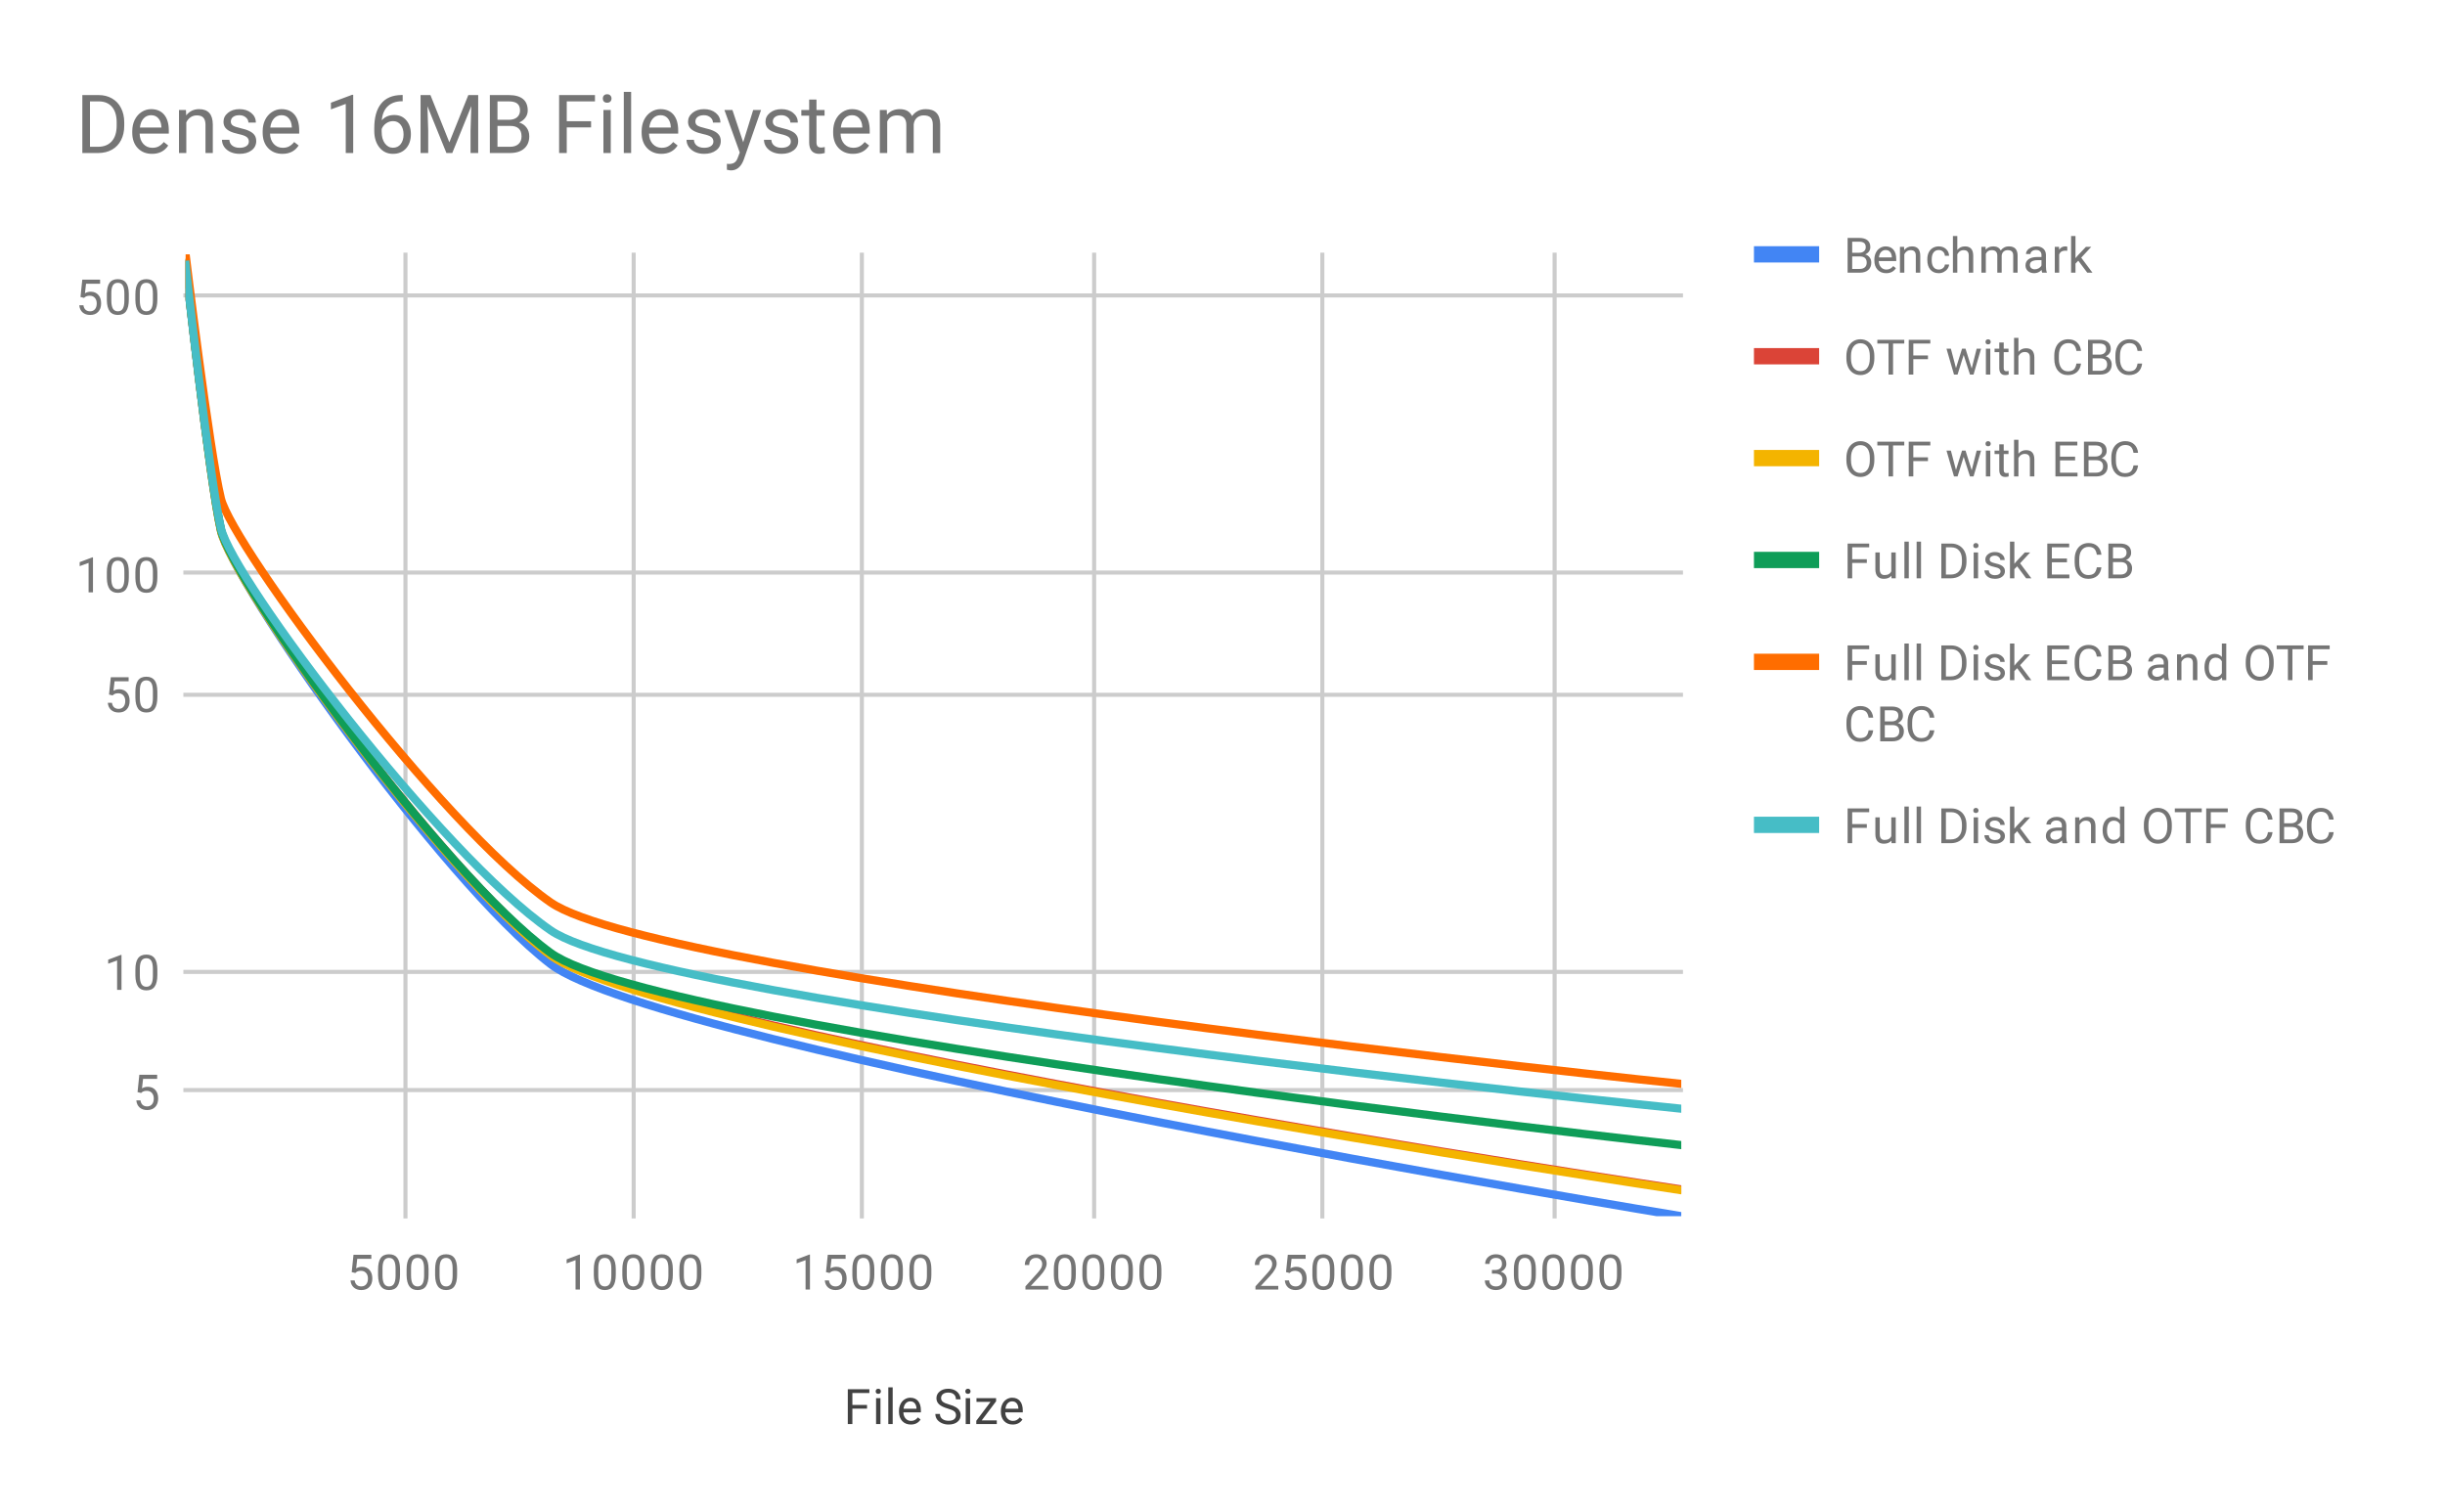 <svg version="1.1" viewBox="0.0 0.0 600.0 371.0" fill="none" stroke="none" stroke-linecap="square" stroke-miterlimit="10" width="600" height="371" xmlns:xlink="http://www.w3.org/1999/xlink" xmlns="http://www.w3.org/2000/svg"><path fill="#ffffff" d="M0 0L600.0 0L600.0 371.0L0 371.0L0 0Z" fill-rule="nonzero"/><path stroke="#cccccc" stroke-width="1.0" stroke-linecap="butt" d="M99.5 62.5L99.5 298.5" fill-rule="nonzero"/><path stroke="#cccccc" stroke-width="1.0" stroke-linecap="butt" d="M155.5 62.5L155.5 298.5" fill-rule="nonzero"/><path stroke="#cccccc" stroke-width="1.0" stroke-linecap="butt" d="M211.5 62.5L211.5 298.5" fill-rule="nonzero"/><path stroke="#cccccc" stroke-width="1.0" stroke-linecap="butt" d="M268.5 62.5L268.5 298.5" fill-rule="nonzero"/><path stroke="#cccccc" stroke-width="1.0" stroke-linecap="butt" d="M324.5 62.5L324.5 298.5" fill-rule="nonzero"/><path stroke="#cccccc" stroke-width="1.0" stroke-linecap="butt" d="M381.5 62.5L381.5 298.5" fill-rule="nonzero"/><path stroke="#cccccc" stroke-width="1.0" stroke-linecap="butt" d="M45.5 267.5L412.5 267.5" fill-rule="nonzero"/><path stroke="#cccccc" stroke-width="1.0" stroke-linecap="butt" d="M45.5 238.5L412.5 238.5" fill-rule="nonzero"/><path stroke="#cccccc" stroke-width="1.0" stroke-linecap="butt" d="M45.5 170.5L412.5 170.5" fill-rule="nonzero"/><path stroke="#cccccc" stroke-width="1.0" stroke-linecap="butt" d="M45.5 140.5L412.5 140.5" fill-rule="nonzero"/><path stroke="#cccccc" stroke-width="1.0" stroke-linecap="butt" d="M45.5 72.5L412.5 72.5" fill-rule="nonzero"/><clipPath id="id_0"><path d="M45.55 62.417L412.58 62.417L412.58 298.45L45.55 298.45L45.55 62.417Z" clip-rule="nonzero"/></clipPath><path stroke="#4285f4" stroke-width="2.0" stroke-linecap="butt" clip-path="url(#id_0)" d="M45.55 64.899C45.55 64.899 51.33 117.483 54.22 130.278C57.11 143.073 108.167 215.879 135.14 236.606C162.113 257.334 412.58 298.45 412.58 298.45" fill-rule="nonzero"/><path stroke="#db4437" stroke-width="2.0" stroke-linecap="butt" clip-path="url(#id_0)" d="M45.55 64.755C45.55 64.755 51.33 117.278 54.22 130.013C57.11 142.749 108.167 213.984 135.14 234.145C162.113 254.307 412.58 291.874 412.58 291.874" fill-rule="nonzero"/><path stroke="#f4b400" stroke-width="2.0" stroke-linecap="butt" clip-path="url(#id_0)" d="M45.55 64.631C45.55 64.631 51.33 117.501 54.22 130.307C57.11 143.112 108.167 214.292 135.14 234.451C162.113 254.61 412.58 292.081 412.58 292.081" fill-rule="nonzero"/><path stroke="#0f9d58" stroke-width="2.0" stroke-linecap="butt" clip-path="url(#id_0)" d="M45.55 64.46C45.55 64.46 51.33 117.202 54.22 129.977C57.11 142.751 108.167 214.238 135.14 233.841C162.113 253.445 412.58 281.002 412.58 281.002" fill-rule="nonzero"/><path stroke="#ff6d00" stroke-width="2.0" stroke-linecap="butt" clip-path="url(#id_0)" d="M45.55 62.417C45.55 62.417 51.33 110.593 54.22 122.352C57.11 134.111 108.167 202.778 135.14 221.46C162.113 240.142 412.58 265.975 412.58 265.975" fill-rule="nonzero"/><path stroke="#46bdc6" stroke-width="2.0" stroke-linecap="butt" clip-path="url(#id_0)" d="M45.55 64.998C45.55 64.998 51.33 117.092 54.22 129.625C57.11 142.159 108.167 209.74 135.14 228.315C162.113 246.891 412.58 272.073 412.58 272.073" fill-rule="nonzero"/><path fill="#000000" fill-opacity="0.0" clip-path="url(#id_0)" d="M48.55 64.899C48.55 66.555 47.207 67.899 45.55 67.899C43.893 67.899 42.55 66.555 42.55 64.899C42.55 63.242 43.893 61.899 45.55 61.899C47.207 61.899 48.55 63.242 48.55 64.899Z" fill-rule="nonzero"/><path fill="#000000" fill-opacity="0.0" clip-path="url(#id_0)" d="M57.22 130.278C57.22 131.935 55.877 133.278 54.22 133.278C52.563 133.278 51.22 131.935 51.22 130.278C51.22 128.621 52.563 127.278 54.22 127.278C55.877 127.278 57.22 128.621 57.22 130.278Z" fill-rule="nonzero"/><path fill="#000000" fill-opacity="0.0" clip-path="url(#id_0)" d="M138.14 236.606C138.14 238.263 136.797 239.606 135.14 239.606C133.483 239.606 132.14 238.263 132.14 236.606C132.14 234.949 133.483 233.606 135.14 233.606C136.797 233.606 138.14 234.949 138.14 236.606Z" fill-rule="nonzero"/><path fill="#000000" fill-opacity="0.0" clip-path="url(#id_0)" d="M415.58 298.45C415.58 300.107 414.237 301.45 412.58 301.45C410.923 301.45 409.58 300.107 409.58 298.45C409.58 296.793 410.923 295.45 412.58 295.45C414.237 295.45 415.58 296.793 415.58 298.45Z" fill-rule="nonzero"/><path fill="#000000" fill-opacity="0.0" clip-path="url(#id_0)" d="M48.55 64.755C48.55 66.411 47.207 67.755 45.55 67.755C43.893 67.755 42.55 66.411 42.55 64.755C42.55 63.098 43.893 61.755 45.55 61.755C47.207 61.755 48.55 63.098 48.55 64.755Z" fill-rule="nonzero"/><path fill="#000000" fill-opacity="0.0" clip-path="url(#id_0)" d="M57.22 130.013C57.22 131.67 55.877 133.013 54.22 133.013C52.563 133.013 51.22 131.67 51.22 130.013C51.22 128.357 52.563 127.013 54.22 127.013C55.877 127.013 57.22 128.357 57.22 130.013Z" fill-rule="nonzero"/><path fill="#000000" fill-opacity="0.0" clip-path="url(#id_0)" d="M138.14 234.145C138.14 235.802 136.797 237.145 135.14 237.145C133.483 237.145 132.14 235.802 132.14 234.145C132.14 232.488 133.483 231.145 135.14 231.145C136.797 231.145 138.14 232.488 138.14 234.145Z" fill-rule="nonzero"/><path fill="#000000" fill-opacity="0.0" clip-path="url(#id_0)" d="M415.58 291.874C415.58 293.531 414.237 294.874 412.58 294.874C410.923 294.874 409.58 293.531 409.58 291.874C409.58 290.217 410.923 288.874 412.58 288.874C414.237 288.874 415.58 290.217 415.58 291.874Z" fill-rule="nonzero"/><path fill="#000000" fill-opacity="0.0" clip-path="url(#id_0)" d="M48.55 64.631C48.55 66.288 47.207 67.631 45.55 67.631C43.893 67.631 42.55 66.288 42.55 64.631C42.55 62.974 43.893 61.631 45.55 61.631C47.207 61.631 48.55 62.974 48.55 64.631Z" fill-rule="nonzero"/><path fill="#000000" fill-opacity="0.0" clip-path="url(#id_0)" d="M57.22 130.307C57.22 131.963 55.877 133.307 54.22 133.307C52.563 133.307 51.22 131.963 51.22 130.307C51.22 128.65 52.563 127.307 54.22 127.307C55.877 127.307 57.22 128.65 57.22 130.307Z" fill-rule="nonzero"/><path fill="#000000" fill-opacity="0.0" clip-path="url(#id_0)" d="M138.14 234.451C138.14 236.108 136.797 237.451 135.14 237.451C133.483 237.451 132.14 236.108 132.14 234.451C132.14 232.794 133.483 231.451 135.14 231.451C136.797 231.451 138.14 232.794 138.14 234.451Z" fill-rule="nonzero"/><path fill="#000000" fill-opacity="0.0" clip-path="url(#id_0)" d="M415.58 292.081C415.58 293.738 414.237 295.081 412.58 295.081C410.923 295.081 409.58 293.738 409.58 292.081C409.58 290.424 410.923 289.081 412.58 289.081C414.237 289.081 415.58 290.424 415.58 292.081Z" fill-rule="nonzero"/><path fill="#000000" fill-opacity="0.0" clip-path="url(#id_0)" d="M48.55 64.46C48.55 66.117 47.207 67.46 45.55 67.46C43.893 67.46 42.55 66.117 42.55 64.46C42.55 62.803 43.893 61.46 45.55 61.46C47.207 61.46 48.55 62.803 48.55 64.46Z" fill-rule="nonzero"/><path fill="#000000" fill-opacity="0.0" clip-path="url(#id_0)" d="M57.22 129.977C57.22 131.633 55.877 132.977 54.22 132.977C52.563 132.977 51.22 131.633 51.22 129.977C51.22 128.32 52.563 126.977 54.22 126.977C55.877 126.977 57.22 128.32 57.22 129.977Z" fill-rule="nonzero"/><path fill="#000000" fill-opacity="0.0" clip-path="url(#id_0)" d="M138.14 233.841C138.14 235.498 136.797 236.841 135.14 236.841C133.483 236.841 132.14 235.498 132.14 233.841C132.14 232.184 133.483 230.841 135.14 230.841C136.797 230.841 138.14 232.184 138.14 233.841Z" fill-rule="nonzero"/><path fill="#000000" fill-opacity="0.0" clip-path="url(#id_0)" d="M415.58 281.002C415.58 282.659 414.237 284.002 412.58 284.002C410.923 284.002 409.58 282.659 409.58 281.002C409.58 279.345 410.923 278.002 412.58 278.002C414.237 278.002 415.58 279.345 415.58 281.002Z" fill-rule="nonzero"/><path fill="#000000" fill-opacity="0.0" clip-path="url(#id_0)" d="M48.55 62.417C48.55 64.074 47.207 65.417 45.55 65.417C43.893 65.417 42.55 64.074 42.55 62.417C42.55 60.76 43.893 59.417 45.55 59.417C47.207 59.417 48.55 60.76 48.55 62.417Z" fill-rule="nonzero"/><path fill="#000000" fill-opacity="0.0" clip-path="url(#id_0)" d="M57.22 122.352C57.22 124.009 55.877 125.352 54.22 125.352C52.563 125.352 51.22 124.009 51.22 122.352C51.22 120.695 52.563 119.352 54.22 119.352C55.877 119.352 57.22 120.695 57.22 122.352Z" fill-rule="nonzero"/><path fill="#000000" fill-opacity="0.0" clip-path="url(#id_0)" d="M138.14 221.46C138.14 223.117 136.797 224.46 135.14 224.46C133.483 224.46 132.14 223.117 132.14 221.46C132.14 219.803 133.483 218.46 135.14 218.46C136.797 218.46 138.14 219.803 138.14 221.46Z" fill-rule="nonzero"/><path fill="#000000" fill-opacity="0.0" clip-path="url(#id_0)" d="M415.58 265.975C415.58 267.632 414.237 268.975 412.58 268.975C410.923 268.975 409.58 267.632 409.58 265.975C409.58 264.318 410.923 262.975 412.58 262.975C414.237 262.975 415.58 264.318 415.58 265.975Z" fill-rule="nonzero"/><path fill="#000000" fill-opacity="0.0" clip-path="url(#id_0)" d="M48.55 64.998C48.55 66.655 47.207 67.998 45.55 67.998C43.893 67.998 42.55 66.655 42.55 64.998C42.55 63.341 43.893 61.998 45.55 61.998C47.207 61.998 48.55 63.341 48.55 64.998Z" fill-rule="nonzero"/><path fill="#000000" fill-opacity="0.0" clip-path="url(#id_0)" d="M57.22 129.625C57.22 131.282 55.877 132.625 54.22 132.625C52.563 132.625 51.22 131.282 51.22 129.625C51.22 127.968 52.563 126.625 54.22 126.625C55.877 126.625 57.22 127.968 57.22 129.625Z" fill-rule="nonzero"/><path fill="#000000" fill-opacity="0.0" clip-path="url(#id_0)" d="M138.14 228.315C138.14 229.972 136.797 231.315 135.14 231.315C133.483 231.315 132.14 229.972 132.14 228.315C132.14 226.658 133.483 225.315 135.14 225.315C136.797 225.315 138.14 226.658 138.14 228.315Z" fill-rule="nonzero"/><path fill="#000000" fill-opacity="0.0" clip-path="url(#id_0)" d="M415.58 272.073C415.58 273.73 414.237 275.073 412.58 275.073C410.923 275.073 409.58 273.73 409.58 272.073C409.58 270.416 410.923 269.073 412.58 269.073C414.237 269.073 415.58 270.416 415.58 272.073Z" fill-rule="nonzero"/><path fill="#424242" d="M212.768 345.684L209.174 345.684L209.174 349.45L208.049 349.45L208.049 340.919L213.346 340.919L213.346 341.841L209.174 341.841L209.174 344.762L212.768 344.762L212.768 345.684ZM216.065 349.45L214.987 349.45L214.987 343.106L216.065 343.106L216.065 349.45ZM214.893 341.434Q214.893 341.169 215.049 340.981Q215.221 340.794 215.534 340.794Q215.846 340.794 216.002 340.981Q216.174 341.169 216.174 341.434Q216.174 341.684 216.002 341.872Q215.846 342.044 215.534 342.044Q215.221 342.044 215.049 341.872Q214.893 341.684 214.893 341.434ZM219.065 349.45L217.987 349.45L217.987 340.45L219.065 340.45L219.065 349.45ZM223.518 349.575Q222.221 349.575 221.409 348.731Q220.612 347.872 220.612 346.45L220.612 346.262Q220.612 345.309 220.971 344.575Q221.331 343.825 221.971 343.419Q222.627 342.997 223.377 342.997Q224.612 342.997 225.299 343.809Q225.987 344.622 225.987 346.137L225.987 346.591L221.69 346.591Q221.721 347.528 222.237 348.106Q222.768 348.684 223.581 348.684Q224.143 348.684 224.534 348.45Q224.94 348.216 225.252 347.825L225.909 348.341Q225.112 349.575 223.518 349.575ZM223.377 343.887Q222.721 343.887 222.268 344.372Q221.831 344.841 221.737 345.7L224.909 345.7L224.909 345.622Q224.862 344.794 224.456 344.341Q224.065 343.887 223.377 343.887ZM232.565 345.653Q231.127 345.231 230.456 344.622Q229.799 344.012 229.799 343.122Q229.799 342.122 230.596 341.466Q231.409 340.794 232.706 340.794Q233.581 340.794 234.268 341.137Q234.956 341.481 235.331 342.075Q235.721 342.669 235.721 343.387L234.581 343.387Q234.581 342.606 234.081 342.169Q233.596 341.731 232.706 341.731Q231.877 341.731 231.409 342.106Q230.94 342.466 230.94 343.106Q230.94 343.637 231.377 343.997Q231.831 344.356 232.893 344.653Q233.956 344.95 234.549 345.309Q235.159 345.669 235.44 346.153Q235.737 346.637 235.737 347.278Q235.737 348.325 234.924 348.95Q234.112 349.575 232.768 349.575Q231.877 349.575 231.112 349.231Q230.362 348.887 229.94 348.309Q229.534 347.716 229.534 346.981L230.659 346.981Q230.659 347.747 231.237 348.2Q231.815 348.653 232.768 348.653Q233.659 348.653 234.127 348.294Q234.596 347.919 234.596 347.294Q234.596 346.669 234.159 346.325Q233.721 345.981 232.565 345.653ZM238.065 349.45L236.987 349.45L236.987 343.106L238.065 343.106L238.065 349.45ZM236.893 341.434Q236.893 341.169 237.049 340.981Q237.221 340.794 237.534 340.794Q237.846 340.794 238.002 340.981Q238.174 341.169 238.174 341.434Q238.174 341.684 238.002 341.872Q237.846 342.044 237.534 342.044Q237.221 342.044 237.049 341.872Q236.893 341.684 236.893 341.434ZM240.909 348.559L244.612 348.559L244.612 349.45L239.581 349.45L239.581 348.653L243.081 344.012L239.627 344.012L239.627 343.106L244.44 343.106L244.44 343.872L240.909 348.559ZM248.518 349.575Q247.221 349.575 246.409 348.731Q245.612 347.872 245.612 346.45L245.612 346.262Q245.612 345.309 245.971 344.575Q246.331 343.825 246.971 343.419Q247.627 342.997 248.377 342.997Q249.612 342.997 250.299 343.809Q250.987 344.622 250.987 346.137L250.987 346.591L246.69 346.591Q246.721 347.528 247.237 348.106Q247.768 348.684 248.581 348.684Q249.143 348.684 249.534 348.45Q249.94 348.216 250.252 347.825L250.909 348.341Q250.112 349.575 248.518 349.575ZM248.377 343.887Q247.721 343.887 247.268 344.372Q246.831 344.841 246.737 345.7L249.909 345.7L249.909 345.622Q249.862 344.794 249.456 344.341Q249.065 343.887 248.377 343.887Z" fill-rule="nonzero"/><path fill="#757575" d="M33.753 267.997L34.191 263.747L38.566 263.747L38.566 264.747L35.112 264.747L34.847 267.075Q35.487 266.7 36.284 266.7Q37.441 266.7 38.128 267.481Q38.816 268.247 38.816 269.559Q38.816 270.872 38.097 271.637Q37.394 272.403 36.112 272.403Q34.987 272.403 34.269 271.778Q33.55 271.137 33.456 270.028L34.472 270.028Q34.581 270.762 35.003 271.137Q35.425 271.512 36.112 271.512Q36.862 271.512 37.3 270.997Q37.737 270.481 37.737 269.575Q37.737 268.715 37.269 268.2Q36.8 267.684 36.019 267.684Q35.316 267.684 34.909 267.981L34.628 268.215L33.753 267.997Z" fill-rule="nonzero"/><path fill="#757575" d="M29.816 242.91L28.738 242.91L28.738 235.691L26.55 236.488L26.55 235.504L29.659 234.332L29.816 234.332L29.816 242.91ZM38.612 239.27Q38.612 241.176 37.956 242.113Q37.316 243.035 35.925 243.035Q34.566 243.035 33.909 242.129Q33.253 241.223 33.222 239.41L33.222 237.973Q33.222 236.082 33.862 235.176Q34.519 234.254 35.909 234.254Q37.284 234.254 37.941 235.145Q38.597 236.02 38.612 237.863L38.612 239.27ZM37.519 237.785Q37.519 236.41 37.128 235.785Q36.753 235.145 35.909 235.145Q35.081 235.145 34.691 235.785Q34.316 236.41 34.316 237.707L34.316 239.441Q34.316 240.816 34.706 241.488Q35.112 242.145 35.925 242.145Q36.722 242.145 37.112 241.52Q37.503 240.895 37.519 239.566L37.519 237.785Z" fill-rule="nonzero"/><path fill="#757575" d="M26.753 170.44L27.191 166.19L31.566 166.19L31.566 167.19L28.113 167.19L27.847 169.518Q28.488 169.143 29.284 169.143Q30.441 169.143 31.128 169.924Q31.816 170.69 31.816 172.002Q31.816 173.315 31.097 174.08Q30.394 174.846 29.113 174.846Q27.988 174.846 27.269 174.221Q26.55 173.58 26.456 172.471L27.472 172.471Q27.581 173.205 28.003 173.58Q28.425 173.955 29.113 173.955Q29.863 173.955 30.3 173.44Q30.738 172.924 30.738 172.018Q30.738 171.158 30.269 170.643Q29.8 170.127 29.019 170.127Q28.316 170.127 27.909 170.424L27.628 170.658L26.753 170.44ZM38.612 171.08Q38.612 172.986 37.956 173.924Q37.316 174.846 35.925 174.846Q34.566 174.846 33.909 173.94Q33.253 173.033 33.222 171.221L33.222 169.783Q33.222 167.893 33.862 166.986Q34.519 166.065 35.909 166.065Q37.284 166.065 37.941 166.955Q38.597 167.83 38.612 169.674L38.612 171.08ZM37.519 169.596Q37.519 168.221 37.128 167.596Q36.753 166.955 35.909 166.955Q35.081 166.955 34.691 167.596Q34.316 168.221 34.316 169.518L34.316 171.252Q34.316 172.627 34.706 173.299Q35.112 173.955 35.925 173.955Q36.722 173.955 37.112 173.33Q37.503 172.705 37.519 171.377L37.519 169.596Z" fill-rule="nonzero"/><path fill="#757575" d="M22.816 145.353L21.738 145.353L21.738 138.134L19.55 138.931L19.55 137.947L22.659 136.775L22.816 136.775L22.816 145.353ZM31.613 141.713Q31.613 143.619 30.956 144.556Q30.316 145.478 28.925 145.478Q27.566 145.478 26.909 144.572Q26.253 143.666 26.222 141.853L26.222 140.416Q26.222 138.525 26.863 137.619Q27.519 136.697 28.909 136.697Q30.284 136.697 30.941 137.588Q31.597 138.463 31.613 140.306L31.613 141.713ZM30.519 140.228Q30.519 138.853 30.128 138.228Q29.753 137.588 28.909 137.588Q28.081 137.588 27.691 138.228Q27.316 138.853 27.316 140.15L27.316 141.884Q27.316 143.259 27.706 143.931Q28.113 144.588 28.925 144.588Q29.722 144.588 30.113 143.963Q30.503 143.338 30.519 142.009L30.519 140.228ZM38.612 141.713Q38.612 143.619 37.956 144.556Q37.316 145.478 35.925 145.478Q34.566 145.478 33.909 144.572Q33.253 143.666 33.222 141.853L33.222 140.416Q33.222 138.525 33.862 137.619Q34.519 136.697 35.909 136.697Q37.284 136.697 37.941 137.588Q38.597 138.463 38.612 140.306L38.612 141.713ZM37.519 140.228Q37.519 138.853 37.128 138.228Q36.753 137.588 35.909 137.588Q35.081 137.588 34.691 138.228Q34.316 138.853 34.316 140.15L34.316 141.884Q34.316 143.259 34.706 143.931Q35.112 144.588 35.925 144.588Q36.722 144.588 37.112 143.963Q37.503 143.338 37.519 142.009L37.519 140.228Z" fill-rule="nonzero"/><path fill="#757575" d="M19.753 72.882L20.191 68.632L24.566 68.632L24.566 69.632L21.113 69.632L20.847 71.961Q21.488 71.586 22.284 71.586Q23.441 71.586 24.128 72.367Q24.816 73.132 24.816 74.445Q24.816 75.757 24.097 76.523Q23.394 77.289 22.113 77.289Q20.988 77.289 20.269 76.664Q19.55 76.023 19.456 74.914L20.472 74.914Q20.581 75.648 21.003 76.023Q21.425 76.398 22.113 76.398Q22.863 76.398 23.3 75.882Q23.738 75.367 23.738 74.461Q23.738 73.601 23.269 73.086Q22.8 72.57 22.019 72.57Q21.316 72.57 20.909 72.867L20.628 73.101L19.753 72.882ZM31.613 73.523Q31.613 75.429 30.956 76.367Q30.316 77.289 28.925 77.289Q27.566 77.289 26.909 76.382Q26.253 75.476 26.222 73.664L26.222 72.226Q26.222 70.336 26.863 69.429Q27.519 68.507 28.909 68.507Q30.284 68.507 30.941 69.398Q31.597 70.273 31.613 72.117L31.613 73.523ZM30.519 72.039Q30.519 70.664 30.128 70.039Q29.753 69.398 28.909 69.398Q28.081 69.398 27.691 70.039Q27.316 70.664 27.316 71.961L27.316 73.695Q27.316 75.07 27.706 75.742Q28.113 76.398 28.925 76.398Q29.722 76.398 30.113 75.773Q30.503 75.148 30.519 73.82L30.519 72.039ZM38.612 73.523Q38.612 75.429 37.956 76.367Q37.316 77.289 35.925 77.289Q34.566 77.289 33.909 76.382Q33.253 75.476 33.222 73.664L33.222 72.226Q33.222 70.336 33.862 69.429Q34.519 68.507 35.909 68.507Q37.284 68.507 37.941 69.398Q38.597 70.273 38.612 72.117L38.612 73.523ZM37.519 72.039Q37.519 70.664 37.128 70.039Q36.753 69.398 35.909 69.398Q35.081 69.398 34.691 70.039Q34.316 70.664 34.316 71.961L34.316 73.695Q34.316 75.07 34.706 75.742Q35.112 76.398 35.925 76.398Q36.722 76.398 37.112 75.773Q37.503 75.148 37.519 73.82L37.519 72.039Z" fill-rule="nonzero"/><path fill="#757575" d="M86.308 312.169L86.746 307.919L91.121 307.919L91.121 308.919L87.668 308.919L87.402 311.247Q88.043 310.872 88.84 310.872Q89.996 310.872 90.683 311.653Q91.371 312.419 91.371 313.731Q91.371 315.044 90.652 315.809Q89.949 316.575 88.668 316.575Q87.543 316.575 86.824 315.95Q86.105 315.309 86.012 314.2L87.027 314.2Q87.137 314.934 87.558 315.309Q87.98 315.684 88.668 315.684Q89.418 315.684 89.855 315.169Q90.293 314.653 90.293 313.747Q90.293 312.887 89.824 312.372Q89.355 311.856 88.574 311.856Q87.871 311.856 87.465 312.153L87.183 312.387L86.308 312.169ZM98.168 312.809Q98.168 314.716 97.512 315.653Q96.871 316.575 95.48 316.575Q94.121 316.575 93.465 315.669Q92.808 314.762 92.777 312.95L92.777 311.512Q92.777 309.622 93.418 308.716Q94.074 307.794 95.465 307.794Q96.84 307.794 97.496 308.684Q98.152 309.559 98.168 311.403L98.168 312.809ZM97.074 311.325Q97.074 309.95 96.683 309.325Q96.308 308.684 95.465 308.684Q94.637 308.684 94.246 309.325Q93.871 309.95 93.871 311.247L93.871 312.981Q93.871 314.356 94.262 315.028Q94.668 315.684 95.48 315.684Q96.277 315.684 96.668 315.059Q97.058 314.434 97.074 313.106L97.074 311.325ZM105.168 312.809Q105.168 314.716 104.512 315.653Q103.871 316.575 102.48 316.575Q101.121 316.575 100.465 315.669Q99.808 314.762 99.777 312.95L99.777 311.512Q99.777 309.622 100.418 308.716Q101.074 307.794 102.465 307.794Q103.84 307.794 104.496 308.684Q105.152 309.559 105.168 311.403L105.168 312.809ZM104.074 311.325Q104.074 309.95 103.683 309.325Q103.308 308.684 102.465 308.684Q101.637 308.684 101.246 309.325Q100.871 309.95 100.871 311.247L100.871 312.981Q100.871 314.356 101.262 315.028Q101.668 315.684 102.48 315.684Q103.277 315.684 103.668 315.059Q104.058 314.434 104.074 313.106L104.074 311.325ZM112.168 312.809Q112.168 314.716 111.512 315.653Q110.871 316.575 109.48 316.575Q108.121 316.575 107.465 315.669Q106.808 314.762 106.777 312.95L106.777 311.512Q106.777 309.622 107.418 308.716Q108.074 307.794 109.465 307.794Q110.84 307.794 111.496 308.684Q112.152 309.559 112.168 311.403L112.168 312.809ZM111.074 311.325Q111.074 309.95 110.683 309.325Q110.308 308.684 109.465 308.684Q108.637 308.684 108.246 309.325Q107.871 309.95 107.871 311.247L107.871 312.981Q107.871 314.356 108.262 315.028Q108.668 315.684 109.48 315.684Q110.277 315.684 110.668 315.059Q111.058 314.434 111.074 313.106L111.074 311.325Z" fill-rule="nonzero"/><path fill="#757575" d="M142.316 316.45L141.238 316.45L141.238 309.231L139.051 310.028L139.051 309.044L142.16 307.872L142.316 307.872L142.316 316.45ZM151.113 312.809Q151.113 314.716 150.457 315.653Q149.816 316.575 148.426 316.575Q147.066 316.575 146.41 315.669Q145.754 314.762 145.722 312.95L145.722 311.512Q145.722 309.622 146.363 308.716Q147.019 307.794 148.41 307.794Q149.785 307.794 150.441 308.684Q151.097 309.559 151.113 311.403L151.113 312.809ZM150.019 311.325Q150.019 309.95 149.629 309.325Q149.254 308.684 148.41 308.684Q147.582 308.684 147.191 309.325Q146.816 309.95 146.816 311.247L146.816 312.981Q146.816 314.356 147.207 315.028Q147.613 315.684 148.426 315.684Q149.222 315.684 149.613 315.059Q150.004 314.434 150.019 313.106L150.019 311.325ZM158.113 312.809Q158.113 314.716 157.457 315.653Q156.816 316.575 155.426 316.575Q154.066 316.575 153.41 315.669Q152.754 314.762 152.722 312.95L152.722 311.512Q152.722 309.622 153.363 308.716Q154.019 307.794 155.41 307.794Q156.785 307.794 157.441 308.684Q158.097 309.559 158.113 311.403L158.113 312.809ZM157.019 311.325Q157.019 309.95 156.629 309.325Q156.254 308.684 155.41 308.684Q154.582 308.684 154.191 309.325Q153.816 309.95 153.816 311.247L153.816 312.981Q153.816 314.356 154.207 315.028Q154.613 315.684 155.426 315.684Q156.222 315.684 156.613 315.059Q157.004 314.434 157.019 313.106L157.019 311.325ZM165.113 312.809Q165.113 314.716 164.457 315.653Q163.816 316.575 162.426 316.575Q161.066 316.575 160.41 315.669Q159.754 314.762 159.722 312.95L159.722 311.512Q159.722 309.622 160.363 308.716Q161.019 307.794 162.41 307.794Q163.785 307.794 164.441 308.684Q165.097 309.559 165.113 311.403L165.113 312.809ZM164.019 311.325Q164.019 309.95 163.629 309.325Q163.254 308.684 162.41 308.684Q161.582 308.684 161.191 309.325Q160.816 309.95 160.816 311.247L160.816 312.981Q160.816 314.356 161.207 315.028Q161.613 315.684 162.426 315.684Q163.222 315.684 163.613 315.059Q164.004 314.434 164.019 313.106L164.019 311.325ZM172.113 312.809Q172.113 314.716 171.457 315.653Q170.816 316.575 169.426 316.575Q168.066 316.575 167.41 315.669Q166.754 314.762 166.722 312.95L166.722 311.512Q166.722 309.622 167.363 308.716Q168.019 307.794 169.41 307.794Q170.785 307.794 171.441 308.684Q172.097 309.559 172.113 311.403L172.113 312.809ZM171.019 311.325Q171.019 309.95 170.629 309.325Q170.254 308.684 169.41 308.684Q168.582 308.684 168.191 309.325Q167.816 309.95 167.816 311.247L167.816 312.981Q167.816 314.356 168.207 315.028Q168.613 315.684 169.426 315.684Q170.222 315.684 170.613 315.059Q171.004 314.434 171.019 313.106L171.019 311.325Z" fill-rule="nonzero"/><path fill="#757575" d="M198.762 316.45L197.683 316.45L197.683 309.231L195.496 310.028L195.496 309.044L198.605 307.872L198.762 307.872L198.762 316.45ZM202.699 312.169L203.137 307.919L207.512 307.919L207.512 308.919L204.058 308.919L203.793 311.247Q204.433 310.872 205.23 310.872Q206.387 310.872 207.074 311.653Q207.762 312.419 207.762 313.731Q207.762 315.044 207.043 315.809Q206.34 316.575 205.058 316.575Q203.933 316.575 203.215 315.95Q202.496 315.309 202.402 314.2L203.418 314.2Q203.527 314.934 203.949 315.309Q204.371 315.684 205.058 315.684Q205.808 315.684 206.246 315.169Q206.683 314.653 206.683 313.747Q206.683 312.887 206.215 312.372Q205.746 311.856 204.965 311.856Q204.262 311.856 203.855 312.153L203.574 312.387L202.699 312.169ZM214.558 312.809Q214.558 314.716 213.902 315.653Q213.262 316.575 211.871 316.575Q210.512 316.575 209.855 315.669Q209.199 314.762 209.168 312.95L209.168 311.512Q209.168 309.622 209.808 308.716Q210.465 307.794 211.855 307.794Q213.23 307.794 213.887 308.684Q214.543 309.559 214.558 311.403L214.558 312.809ZM213.465 311.325Q213.465 309.95 213.074 309.325Q212.699 308.684 211.855 308.684Q211.027 308.684 210.637 309.325Q210.262 309.95 210.262 311.247L210.262 312.981Q210.262 314.356 210.652 315.028Q211.058 315.684 211.871 315.684Q212.668 315.684 213.058 315.059Q213.449 314.434 213.465 313.106L213.465 311.325ZM221.558 312.809Q221.558 314.716 220.902 315.653Q220.262 316.575 218.871 316.575Q217.512 316.575 216.855 315.669Q216.199 314.762 216.168 312.95L216.168 311.512Q216.168 309.622 216.808 308.716Q217.465 307.794 218.855 307.794Q220.23 307.794 220.887 308.684Q221.543 309.559 221.558 311.403L221.558 312.809ZM220.465 311.325Q220.465 309.95 220.074 309.325Q219.699 308.684 218.855 308.684Q218.027 308.684 217.637 309.325Q217.262 309.95 217.262 311.247L217.262 312.981Q217.262 314.356 217.652 315.028Q218.058 315.684 218.871 315.684Q219.668 315.684 220.058 315.059Q220.449 314.434 220.465 313.106L220.465 311.325ZM228.558 312.809Q228.558 314.716 227.902 315.653Q227.262 316.575 225.871 316.575Q224.512 316.575 223.855 315.669Q223.199 314.762 223.168 312.95L223.168 311.512Q223.168 309.622 223.808 308.716Q224.465 307.794 225.855 307.794Q227.23 307.794 227.887 308.684Q228.543 309.559 228.558 311.403L228.558 312.809ZM227.465 311.325Q227.465 309.95 227.074 309.325Q226.699 308.684 225.855 308.684Q225.027 308.684 224.637 309.325Q224.262 309.95 224.262 311.247L224.262 312.981Q224.262 314.356 224.652 315.028Q225.058 315.684 225.871 315.684Q226.668 315.684 227.058 315.059Q227.449 314.434 227.465 313.106L227.465 311.325Z" fill-rule="nonzero"/><path fill="#757575" d="M257.238 316.45L251.644 316.45L251.644 315.669L254.597 312.387Q255.254 311.637 255.504 311.184Q255.754 310.716 255.754 310.216Q255.754 309.544 255.347 309.122Q254.957 308.684 254.269 308.684Q253.472 308.684 253.019 309.153Q252.566 309.606 252.566 310.434L251.488 310.434Q251.488 309.247 252.238 308.528Q253.004 307.794 254.269 307.794Q255.472 307.794 256.16 308.419Q256.848 309.044 256.848 310.091Q256.848 311.341 255.238 313.091L252.957 315.559L257.238 315.559L257.238 316.45ZM264.004 312.809Q264.004 314.716 263.348 315.653Q262.707 316.575 261.316 316.575Q259.957 316.575 259.301 315.669Q258.644 314.762 258.613 312.95L258.613 311.512Q258.613 309.622 259.254 308.716Q259.91 307.794 261.301 307.794Q262.676 307.794 263.332 308.684Q263.988 309.559 264.004 311.403L264.004 312.809ZM262.91 311.325Q262.91 309.95 262.519 309.325Q262.144 308.684 261.301 308.684Q260.473 308.684 260.082 309.325Q259.707 309.95 259.707 311.247L259.707 312.981Q259.707 314.356 260.098 315.028Q260.504 315.684 261.316 315.684Q262.113 315.684 262.504 315.059Q262.894 314.434 262.91 313.106L262.91 311.325ZM271.004 312.809Q271.004 314.716 270.348 315.653Q269.707 316.575 268.316 316.575Q266.957 316.575 266.301 315.669Q265.644 314.762 265.613 312.95L265.613 311.512Q265.613 309.622 266.254 308.716Q266.91 307.794 268.301 307.794Q269.676 307.794 270.332 308.684Q270.988 309.559 271.004 311.403L271.004 312.809ZM269.91 311.325Q269.91 309.95 269.519 309.325Q269.144 308.684 268.301 308.684Q267.473 308.684 267.082 309.325Q266.707 309.95 266.707 311.247L266.707 312.981Q266.707 314.356 267.098 315.028Q267.504 315.684 268.316 315.684Q269.113 315.684 269.504 315.059Q269.894 314.434 269.91 313.106L269.91 311.325ZM278.004 312.809Q278.004 314.716 277.348 315.653Q276.707 316.575 275.316 316.575Q273.957 316.575 273.301 315.669Q272.644 314.762 272.613 312.95L272.613 311.512Q272.613 309.622 273.254 308.716Q273.91 307.794 275.301 307.794Q276.676 307.794 277.332 308.684Q277.988 309.559 278.004 311.403L278.004 312.809ZM276.91 311.325Q276.91 309.95 276.519 309.325Q276.144 308.684 275.301 308.684Q274.473 308.684 274.082 309.325Q273.707 309.95 273.707 311.247L273.707 312.981Q273.707 314.356 274.098 315.028Q274.504 315.684 275.316 315.684Q276.113 315.684 276.504 315.059Q276.894 314.434 276.91 313.106L276.91 311.325ZM285.004 312.809Q285.004 314.716 284.348 315.653Q283.707 316.575 282.316 316.575Q280.957 316.575 280.301 315.669Q279.644 314.762 279.613 312.95L279.613 311.512Q279.613 309.622 280.254 308.716Q280.91 307.794 282.301 307.794Q283.676 307.794 284.332 308.684Q284.988 309.559 285.004 311.403L285.004 312.809ZM283.91 311.325Q283.91 309.95 283.519 309.325Q283.144 308.684 282.301 308.684Q281.473 308.684 281.082 309.325Q280.707 309.95 280.707 311.247L280.707 312.981Q280.707 314.356 281.098 315.028Q281.504 315.684 282.316 315.684Q283.113 315.684 283.504 315.059Q283.894 314.434 283.91 313.106L283.91 311.325Z" fill-rule="nonzero"/><path fill="#757575" d="M313.683 316.45L308.09 316.45L308.09 315.669L311.043 312.387Q311.699 311.637 311.949 311.184Q312.199 310.716 312.199 310.216Q312.199 309.544 311.793 309.122Q311.402 308.684 310.715 308.684Q309.918 308.684 309.465 309.153Q309.012 309.606 309.012 310.434L307.933 310.434Q307.933 309.247 308.683 308.528Q309.449 307.794 310.715 307.794Q311.918 307.794 312.605 308.419Q313.293 309.044 313.293 310.091Q313.293 311.341 311.683 313.091L309.402 315.559L313.683 315.559L313.683 316.45ZM315.59 312.169L316.027 307.919L320.402 307.919L320.402 308.919L316.949 308.919L316.683 311.247Q317.324 310.872 318.121 310.872Q319.277 310.872 319.965 311.653Q320.652 312.419 320.652 313.731Q320.652 315.044 319.933 315.809Q319.23 316.575 317.949 316.575Q316.824 316.575 316.105 315.95Q315.387 315.309 315.293 314.2L316.308 314.2Q316.418 314.934 316.84 315.309Q317.262 315.684 317.949 315.684Q318.699 315.684 319.137 315.169Q319.574 314.653 319.574 313.747Q319.574 312.887 319.105 312.372Q318.637 311.856 317.855 311.856Q317.152 311.856 316.746 312.153L316.465 312.387L315.59 312.169ZM327.449 312.809Q327.449 314.716 326.793 315.653Q326.152 316.575 324.762 316.575Q323.402 316.575 322.746 315.669Q322.09 314.762 322.058 312.95L322.058 311.512Q322.058 309.622 322.699 308.716Q323.355 307.794 324.746 307.794Q326.121 307.794 326.777 308.684Q327.433 309.559 327.449 311.403L327.449 312.809ZM326.355 311.325Q326.355 309.95 325.965 309.325Q325.59 308.684 324.746 308.684Q323.918 308.684 323.527 309.325Q323.152 309.95 323.152 311.247L323.152 312.981Q323.152 314.356 323.543 315.028Q323.949 315.684 324.762 315.684Q325.558 315.684 325.949 315.059Q326.34 314.434 326.355 313.106L326.355 311.325ZM334.449 312.809Q334.449 314.716 333.793 315.653Q333.152 316.575 331.762 316.575Q330.402 316.575 329.746 315.669Q329.09 314.762 329.058 312.95L329.058 311.512Q329.058 309.622 329.699 308.716Q330.355 307.794 331.746 307.794Q333.121 307.794 333.777 308.684Q334.433 309.559 334.449 311.403L334.449 312.809ZM333.355 311.325Q333.355 309.95 332.965 309.325Q332.59 308.684 331.746 308.684Q330.918 308.684 330.527 309.325Q330.152 309.95 330.152 311.247L330.152 312.981Q330.152 314.356 330.543 315.028Q330.949 315.684 331.762 315.684Q332.558 315.684 332.949 315.059Q333.34 314.434 333.355 313.106L333.355 311.325ZM341.449 312.809Q341.449 314.716 340.793 315.653Q340.152 316.575 338.762 316.575Q337.402 316.575 336.746 315.669Q336.09 314.762 336.058 312.95L336.058 311.512Q336.058 309.622 336.699 308.716Q337.355 307.794 338.746 307.794Q340.121 307.794 340.777 308.684Q341.433 309.559 341.449 311.403L341.449 312.809ZM340.355 311.325Q340.355 309.95 339.965 309.325Q339.59 308.684 338.746 308.684Q337.918 308.684 337.527 309.325Q337.152 309.95 337.152 311.247L337.152 312.981Q337.152 314.356 337.543 315.028Q337.949 315.684 338.762 315.684Q339.558 315.684 339.949 315.059Q340.34 314.434 340.355 313.106L340.355 311.325Z" fill-rule="nonzero"/><path fill="#757575" d="M366.113 311.653L366.926 311.653Q367.707 311.637 368.144 311.247Q368.582 310.856 368.582 310.184Q368.582 308.684 367.082 308.684Q366.379 308.684 365.957 309.091Q365.551 309.497 365.551 310.153L364.457 310.153Q364.457 309.137 365.191 308.466Q365.941 307.794 367.082 307.794Q368.285 307.794 368.973 308.434Q369.66 309.075 369.66 310.216Q369.66 310.778 369.301 311.294Q368.941 311.809 368.316 312.075Q369.019 312.294 369.394 312.809Q369.785 313.325 369.785 314.075Q369.785 315.216 369.035 315.903Q368.285 316.575 367.082 316.575Q365.894 316.575 365.129 315.919Q364.379 315.262 364.379 314.2L365.473 314.2Q365.473 314.872 365.91 315.278Q366.348 315.684 367.098 315.684Q367.879 315.684 368.285 315.278Q368.707 314.856 368.707 314.091Q368.707 313.356 368.254 312.966Q367.801 312.559 366.926 312.544L366.113 312.544L366.113 311.653ZM376.894 312.809Q376.894 314.716 376.238 315.653Q375.598 316.575 374.207 316.575Q372.848 316.575 372.191 315.669Q371.535 314.762 371.504 312.95L371.504 311.512Q371.504 309.622 372.144 308.716Q372.801 307.794 374.191 307.794Q375.566 307.794 376.223 308.684Q376.879 309.559 376.894 311.403L376.894 312.809ZM375.801 311.325Q375.801 309.95 375.41 309.325Q375.035 308.684 374.191 308.684Q373.363 308.684 372.973 309.325Q372.598 309.95 372.598 311.247L372.598 312.981Q372.598 314.356 372.988 315.028Q373.394 315.684 374.207 315.684Q375.004 315.684 375.394 315.059Q375.785 314.434 375.801 313.106L375.801 311.325ZM383.894 312.809Q383.894 314.716 383.238 315.653Q382.598 316.575 381.207 316.575Q379.848 316.575 379.191 315.669Q378.535 314.762 378.504 312.95L378.504 311.512Q378.504 309.622 379.144 308.716Q379.801 307.794 381.191 307.794Q382.566 307.794 383.223 308.684Q383.879 309.559 383.894 311.403L383.894 312.809ZM382.801 311.325Q382.801 309.95 382.41 309.325Q382.035 308.684 381.191 308.684Q380.363 308.684 379.973 309.325Q379.598 309.95 379.598 311.247L379.598 312.981Q379.598 314.356 379.988 315.028Q380.394 315.684 381.207 315.684Q382.004 315.684 382.394 315.059Q382.785 314.434 382.801 313.106L382.801 311.325ZM390.894 312.809Q390.894 314.716 390.238 315.653Q389.598 316.575 388.207 316.575Q386.848 316.575 386.191 315.669Q385.535 314.762 385.504 312.95L385.504 311.512Q385.504 309.622 386.144 308.716Q386.801 307.794 388.191 307.794Q389.566 307.794 390.223 308.684Q390.879 309.559 390.894 311.403L390.894 312.809ZM389.801 311.325Q389.801 309.95 389.41 309.325Q389.035 308.684 388.191 308.684Q387.363 308.684 386.973 309.325Q386.598 309.95 386.598 311.247L386.598 312.981Q386.598 314.356 386.988 315.028Q387.394 315.684 388.207 315.684Q389.004 315.684 389.394 315.059Q389.785 314.434 389.801 313.106L389.801 311.325ZM397.894 312.809Q397.894 314.716 397.238 315.653Q396.598 316.575 395.207 316.575Q393.848 316.575 393.191 315.669Q392.535 314.762 392.504 312.95L392.504 311.512Q392.504 309.622 393.144 308.716Q393.801 307.794 395.191 307.794Q396.566 307.794 397.223 308.684Q397.879 309.559 397.894 311.403L397.894 312.809ZM396.801 311.325Q396.801 309.95 396.41 309.325Q396.035 308.684 395.191 308.684Q394.363 308.684 393.973 309.325Q393.598 309.95 393.598 311.247L393.598 312.981Q393.598 314.356 393.988 315.028Q394.394 315.684 395.207 315.684Q396.004 315.684 396.394 315.059Q396.785 314.434 396.801 313.106L396.801 311.325Z" fill-rule="nonzero"/><path stroke="#4285f4" stroke-width="4.0" stroke-linecap="butt" d="M432.416 62.417L444.416 62.417" fill-rule="nonzero"/><path fill="#757575" d="M453.4 66.917L453.4 58.385L456.197 58.385Q457.587 58.385 458.275 58.964Q458.978 59.526 458.978 60.651Q458.978 61.26 458.634 61.729Q458.306 62.182 457.712 62.432Q458.416 62.62 458.806 63.167Q459.212 63.698 459.212 64.448Q459.212 65.604 458.462 66.26Q457.728 66.917 456.369 66.917L453.4 66.917ZM454.525 62.932L454.525 65.995L456.384 65.995Q457.181 65.995 457.634 65.589Q458.087 65.182 458.087 64.464Q458.087 62.932 456.4 62.932L454.525 62.932ZM454.525 62.026L456.228 62.026Q456.962 62.026 457.4 61.667Q457.853 61.292 457.853 60.651Q457.853 59.948 457.447 59.635Q457.041 59.307 456.197 59.307L454.525 59.307L454.525 62.026ZM462.869 67.042Q461.572 67.042 460.759 66.198Q459.962 65.339 459.962 63.917L459.962 63.729Q459.962 62.776 460.322 62.042Q460.681 61.292 461.322 60.885Q461.978 60.464 462.728 60.464Q463.962 60.464 464.65 61.276Q465.337 62.089 465.337 63.604L465.337 64.057L461.041 64.057Q461.072 64.995 461.587 65.573Q462.119 66.151 462.931 66.151Q463.494 66.151 463.884 65.917Q464.291 65.682 464.603 65.292L465.259 65.807Q464.462 67.042 462.869 67.042ZM462.728 61.354Q462.072 61.354 461.619 61.839Q461.181 62.307 461.087 63.167L464.259 63.167L464.259 63.089Q464.212 62.26 463.806 61.807Q463.416 61.354 462.728 61.354ZM467.259 60.573L467.291 61.37Q468.025 60.464 469.197 60.464Q471.212 60.464 471.228 62.729L471.228 66.917L470.134 66.917L470.134 62.714Q470.134 62.042 469.822 61.714Q469.525 61.385 468.869 61.385Q468.337 61.385 467.931 61.667Q467.541 61.948 467.322 62.401L467.322 66.917L466.244 66.917L466.244 60.573L467.259 60.573ZM475.775 66.151Q476.353 66.151 476.791 65.807Q477.228 65.448 477.275 64.917L478.306 64.917Q478.275 65.464 477.916 65.964Q477.572 66.448 476.994 66.745Q476.431 67.042 475.775 67.042Q474.478 67.042 473.712 66.182Q472.962 65.307 472.962 63.807L472.962 63.62Q472.962 62.698 473.291 61.979Q473.634 61.26 474.259 60.87Q474.9 60.464 475.775 60.464Q476.837 60.464 477.541 61.104Q478.259 61.729 478.306 62.76L477.275 62.76Q477.228 62.135 476.806 61.745Q476.384 61.354 475.775 61.354Q474.947 61.354 474.494 61.948Q474.041 62.542 474.041 63.667L474.041 63.87Q474.041 64.964 474.494 65.557Q474.947 66.151 475.775 66.151ZM480.322 61.339Q481.041 60.464 482.197 60.464Q484.212 60.464 484.228 62.729L484.228 66.917L483.134 66.917L483.134 62.714Q483.134 62.042 482.822 61.714Q482.525 61.385 481.869 61.385Q481.337 61.385 480.931 61.667Q480.541 61.948 480.322 62.401L480.322 66.917L479.244 66.917L479.244 57.917L480.322 57.917L480.322 61.339ZM487.259 60.573L487.291 61.276Q487.978 60.464 489.166 60.464Q490.494 60.464 490.978 61.479Q491.291 61.026 491.791 60.745Q492.306 60.464 492.994 60.464Q495.087 60.464 495.119 62.667L495.119 66.917L494.041 66.917L494.041 62.729Q494.041 62.057 493.728 61.729Q493.416 61.385 492.681 61.385Q492.072 61.385 491.666 61.745Q491.275 62.104 491.212 62.714L491.212 66.917L490.134 66.917L490.134 62.76Q490.134 61.385 488.775 61.385Q487.712 61.385 487.322 62.292L487.322 66.917L486.228 66.917L486.228 60.573L487.259 60.573ZM501.15 66.917Q501.056 66.729 500.994 66.245Q500.244 67.042 499.197 67.042Q498.259 67.042 497.65 66.51Q497.056 65.979 497.056 65.151Q497.056 64.167 497.806 63.62Q498.556 63.073 499.931 63.073L500.978 63.073L500.978 62.573Q500.978 62.01 500.634 61.682Q500.306 61.339 499.634 61.339Q499.056 61.339 498.666 61.635Q498.275 61.917 498.275 62.339L497.181 62.339Q497.181 61.854 497.509 61.417Q497.853 60.979 498.431 60.729Q499.009 60.464 499.697 60.464Q500.806 60.464 501.416 61.01Q502.041 61.557 502.072 62.51L502.072 65.432Q502.072 66.307 502.291 66.823L502.291 66.917L501.15 66.917ZM499.353 66.089Q499.869 66.089 500.322 65.823Q500.775 65.557 500.978 65.135L500.978 63.839L500.134 63.839Q498.134 63.839 498.134 65.01Q498.134 65.51 498.478 65.807Q498.822 66.089 499.353 66.089ZM507.306 61.542Q507.056 61.51 506.775 61.51Q505.697 61.51 505.322 62.417L505.322 66.917L504.244 66.917L504.244 60.573L505.291 60.573L505.306 61.307Q505.837 60.464 506.822 60.464Q507.134 60.464 507.306 60.542L507.306 61.542ZM510.009 63.979L509.322 64.682L509.322 66.917L508.244 66.917L508.244 57.917L509.322 57.917L509.322 63.354L509.9 62.667L511.884 60.573L513.197 60.573L510.728 63.229L513.494 66.917L512.212 66.917L510.009 63.979Z" fill-rule="nonzero"/><path stroke="#db4437" stroke-width="4.0" stroke-linecap="butt" d="M432.416 87.417L444.416 87.417" fill-rule="nonzero"/><path fill="#757575" d="M459.962 87.932Q459.962 89.182 459.541 90.12Q459.119 91.042 458.337 91.542Q457.572 92.042 456.541 92.042Q455.541 92.042 454.759 91.542Q453.978 91.042 453.541 90.135Q453.119 89.214 453.103 87.995L453.103 87.385Q453.103 86.151 453.525 85.214Q453.962 84.276 454.744 83.776Q455.525 83.26 456.541 83.26Q457.556 83.26 458.337 83.76Q459.119 84.26 459.541 85.198Q459.962 86.135 459.962 87.385L459.962 87.932ZM458.853 87.37Q458.853 85.854 458.244 85.042Q457.634 84.229 456.541 84.229Q455.462 84.229 454.853 85.042Q454.244 85.854 454.228 87.292L454.228 87.932Q454.228 89.401 454.837 90.245Q455.462 91.073 456.541 91.073Q457.634 91.073 458.228 90.292Q458.837 89.495 458.853 88.01L458.853 87.37ZM467.306 84.307L464.556 84.307L464.556 91.917L463.447 91.917L463.447 84.307L460.697 84.307L460.697 83.385L467.306 83.385L467.306 84.307ZM473.119 88.151L469.525 88.151L469.525 91.917L468.4 91.917L468.4 83.385L473.697 83.385L473.697 84.307L469.525 84.307L469.525 87.229L473.119 87.229L473.119 88.151ZM483.853 90.417L485.072 85.573L486.15 85.573L484.306 91.917L483.431 91.917L481.884 87.104L480.384 91.917L479.509 91.917L477.666 85.573L478.744 85.573L479.994 90.323L481.478 85.573L482.337 85.573L483.853 90.417ZM488.416 91.917L487.337 91.917L487.337 85.573L488.416 85.573L488.416 91.917ZM487.244 83.901Q487.244 83.635 487.4 83.448Q487.572 83.26 487.884 83.26Q488.197 83.26 488.353 83.448Q488.525 83.635 488.525 83.901Q488.525 84.151 488.353 84.339Q488.197 84.51 487.884 84.51Q487.572 84.51 487.4 84.339Q487.244 84.151 487.244 83.901ZM491.712 84.042L491.712 85.573L492.884 85.573L492.884 86.417L491.712 86.417L491.712 90.339Q491.712 90.729 491.869 90.917Q492.025 91.104 492.4 91.104Q492.587 91.104 492.916 91.042L492.916 91.917Q492.494 92.042 492.087 92.042Q491.369 92.042 490.994 91.604Q490.619 91.151 490.619 90.339L490.619 86.417L489.462 86.417L489.462 85.573L490.619 85.573L490.619 84.042L491.712 84.042ZM495.322 86.339Q496.041 85.464 497.197 85.464Q499.212 85.464 499.228 87.729L499.228 91.917L498.134 91.917L498.134 87.714Q498.134 87.042 497.822 86.714Q497.525 86.385 496.869 86.385Q496.337 86.385 495.931 86.667Q495.541 86.948 495.322 87.401L495.322 91.917L494.244 91.917L494.244 82.917L495.322 82.917L495.322 86.339ZM510.681 89.214Q510.525 90.557 509.681 91.307Q508.837 92.042 507.447 92.042Q505.931 92.042 505.025 90.964Q504.119 89.87 504.119 88.042L504.119 87.229Q504.119 86.042 504.541 85.135Q504.962 84.229 505.744 83.745Q506.525 83.26 507.541 83.26Q508.9 83.26 509.712 84.026Q510.541 84.792 510.681 86.12L509.556 86.12Q509.4 85.104 508.916 84.651Q508.431 84.198 507.541 84.198Q506.462 84.198 505.853 84.995Q505.244 85.792 505.244 87.26L505.244 88.089Q505.244 89.479 505.822 90.307Q506.4 91.12 507.447 91.12Q508.384 91.12 508.884 90.698Q509.384 90.26 509.556 89.214L510.681 89.214ZM512.4 91.917L512.4 83.385L515.197 83.385Q516.587 83.385 517.275 83.964Q517.978 84.526 517.978 85.651Q517.978 86.26 517.634 86.729Q517.306 87.182 516.712 87.432Q517.415 87.62 517.806 88.167Q518.212 88.698 518.212 89.448Q518.212 90.604 517.462 91.26Q516.728 91.917 515.369 91.917L512.4 91.917ZM513.525 87.932L513.525 90.995L515.384 90.995Q516.181 90.995 516.634 90.589Q517.087 90.182 517.087 89.464Q517.087 87.932 515.4 87.932L513.525 87.932ZM513.525 87.026L515.228 87.026Q515.962 87.026 516.4 86.667Q516.853 86.292 516.853 85.651Q516.853 84.948 516.447 84.635Q516.04 84.307 515.197 84.307L513.525 84.307L513.525 87.026ZM525.681 89.214Q525.525 90.557 524.681 91.307Q523.837 92.042 522.447 92.042Q520.931 92.042 520.025 90.964Q519.119 89.87 519.119 88.042L519.119 87.229Q519.119 86.042 519.54 85.135Q519.962 84.229 520.744 83.745Q521.525 83.26 522.54 83.26Q523.9 83.26 524.712 84.026Q525.54 84.792 525.681 86.12L524.556 86.12Q524.4 85.104 523.915 84.651Q523.431 84.198 522.54 84.198Q521.462 84.198 520.853 84.995Q520.244 85.792 520.244 87.26L520.244 88.089Q520.244 89.479 520.822 90.307Q521.4 91.12 522.447 91.12Q523.384 91.12 523.884 90.698Q524.384 90.26 524.556 89.214L525.681 89.214Z" fill-rule="nonzero"/><path stroke="#f4b400" stroke-width="4.0" stroke-linecap="butt" d="M432.416 112.417L444.416 112.417" fill-rule="nonzero"/><path fill="#757575" d="M459.962 112.932Q459.962 114.182 459.541 115.12Q459.119 116.042 458.337 116.542Q457.572 117.042 456.541 117.042Q455.541 117.042 454.759 116.542Q453.978 116.042 453.541 115.135Q453.119 114.214 453.103 112.995L453.103 112.385Q453.103 111.151 453.525 110.214Q453.962 109.276 454.744 108.776Q455.525 108.26 456.541 108.26Q457.556 108.26 458.337 108.76Q459.119 109.26 459.541 110.198Q459.962 111.135 459.962 112.385L459.962 112.932ZM458.853 112.37Q458.853 110.854 458.244 110.042Q457.634 109.229 456.541 109.229Q455.462 109.229 454.853 110.042Q454.244 110.854 454.228 112.292L454.228 112.932Q454.228 114.401 454.837 115.245Q455.462 116.073 456.541 116.073Q457.634 116.073 458.228 115.292Q458.837 114.495 458.853 113.01L458.853 112.37ZM467.306 109.307L464.556 109.307L464.556 116.917L463.447 116.917L463.447 109.307L460.697 109.307L460.697 108.385L467.306 108.385L467.306 109.307ZM473.119 113.151L469.525 113.151L469.525 116.917L468.4 116.917L468.4 108.385L473.697 108.385L473.697 109.307L469.525 109.307L469.525 112.229L473.119 112.229L473.119 113.151ZM483.853 115.417L485.072 110.573L486.15 110.573L484.306 116.917L483.431 116.917L481.884 112.104L480.384 116.917L479.509 116.917L477.666 110.573L478.744 110.573L479.994 115.323L481.478 110.573L482.337 110.573L483.853 115.417ZM488.416 116.917L487.337 116.917L487.337 110.573L488.416 110.573L488.416 116.917ZM487.244 108.901Q487.244 108.635 487.4 108.448Q487.572 108.26 487.884 108.26Q488.197 108.26 488.353 108.448Q488.525 108.635 488.525 108.901Q488.525 109.151 488.353 109.339Q488.197 109.51 487.884 109.51Q487.572 109.51 487.4 109.339Q487.244 109.151 487.244 108.901ZM491.712 109.042L491.712 110.573L492.884 110.573L492.884 111.417L491.712 111.417L491.712 115.339Q491.712 115.729 491.869 115.917Q492.025 116.104 492.4 116.104Q492.587 116.104 492.916 116.042L492.916 116.917Q492.494 117.042 492.087 117.042Q491.369 117.042 490.994 116.604Q490.619 116.151 490.619 115.339L490.619 111.417L489.462 111.417L489.462 110.573L490.619 110.573L490.619 109.042L491.712 109.042ZM495.322 111.339Q496.041 110.464 497.197 110.464Q499.212 110.464 499.228 112.729L499.228 116.917L498.134 116.917L498.134 112.714Q498.134 112.042 497.822 111.714Q497.525 111.385 496.869 111.385Q496.337 111.385 495.931 111.667Q495.541 111.948 495.322 112.401L495.322 116.917L494.244 116.917L494.244 107.917L495.322 107.917L495.322 111.339ZM509.228 112.979L505.525 112.979L505.525 115.995L509.822 115.995L509.822 116.917L504.4 116.917L504.4 108.385L509.775 108.385L509.775 109.307L505.525 109.307L505.525 112.057L509.228 112.057L509.228 112.979ZM511.4 116.917L511.4 108.385L514.197 108.385Q515.587 108.385 516.275 108.964Q516.978 109.526 516.978 110.651Q516.978 111.26 516.634 111.729Q516.306 112.182 515.712 112.432Q516.415 112.62 516.806 113.167Q517.212 113.698 517.212 114.448Q517.212 115.604 516.462 116.26Q515.728 116.917 514.369 116.917L511.4 116.917ZM512.525 112.932L512.525 115.995L514.384 115.995Q515.181 115.995 515.634 115.589Q516.087 115.182 516.087 114.464Q516.087 112.932 514.4 112.932L512.525 112.932ZM512.525 112.026L514.228 112.026Q514.962 112.026 515.4 111.667Q515.853 111.292 515.853 110.651Q515.853 109.948 515.447 109.635Q515.04 109.307 514.197 109.307L512.525 109.307L512.525 112.026ZM524.681 114.214Q524.525 115.557 523.681 116.307Q522.837 117.042 521.447 117.042Q519.931 117.042 519.025 115.964Q518.119 114.87 518.119 113.042L518.119 112.229Q518.119 111.042 518.54 110.135Q518.962 109.229 519.744 108.745Q520.525 108.26 521.54 108.26Q522.9 108.26 523.712 109.026Q524.54 109.792 524.681 111.12L523.556 111.12Q523.4 110.104 522.915 109.651Q522.431 109.198 521.54 109.198Q520.462 109.198 519.853 109.995Q519.244 110.792 519.244 112.26L519.244 113.089Q519.244 114.479 519.822 115.307Q520.4 116.12 521.447 116.12Q522.384 116.12 522.884 115.698Q523.384 115.26 523.556 114.214L524.681 114.214Z" fill-rule="nonzero"/><path stroke="#0f9d58" stroke-width="4.0" stroke-linecap="butt" d="M432.416 137.417L444.416 137.417" fill-rule="nonzero"/><path fill="#757575" d="M458.119 138.151L454.525 138.151L454.525 141.917L453.4 141.917L453.4 133.385L458.697 133.385L458.697 134.307L454.525 134.307L454.525 137.229L458.119 137.229L458.119 138.151ZM464.15 141.292Q463.525 142.042 462.291 142.042Q461.275 142.042 460.744 141.448Q460.212 140.854 460.212 139.698L460.212 135.573L461.291 135.573L461.291 139.667Q461.291 141.12 462.462 141.12Q463.712 141.12 464.119 140.182L464.119 135.573L465.212 135.573L465.212 141.917L464.181 141.917L464.15 141.292ZM468.416 141.917L467.337 141.917L467.337 132.917L468.416 132.917L468.416 141.917ZM471.416 141.917L470.337 141.917L470.337 132.917L471.416 132.917L471.416 141.917ZM476.4 141.917L476.4 133.385L478.822 133.385Q479.931 133.385 480.775 133.885Q481.634 134.37 482.103 135.276Q482.572 136.182 482.572 137.37L482.572 137.901Q482.572 139.12 482.103 140.026Q481.65 140.932 480.775 141.417Q479.916 141.901 478.775 141.917L476.4 141.917ZM477.525 134.307L477.525 140.995L478.712 140.995Q480.009 140.995 480.728 140.198Q481.462 139.385 481.462 137.885L481.462 137.385Q481.462 135.932 480.775 135.135Q480.103 134.323 478.837 134.307L477.525 134.307ZM485.416 141.917L484.337 141.917L484.337 135.573L485.416 135.573L485.416 141.917ZM484.244 133.901Q484.244 133.635 484.4 133.448Q484.572 133.26 484.884 133.26Q485.197 133.26 485.353 133.448Q485.525 133.635 485.525 133.901Q485.525 134.151 485.353 134.339Q485.197 134.51 484.884 134.51Q484.572 134.51 484.4 134.339Q484.244 134.151 484.244 133.901ZM490.931 140.229Q490.931 139.792 490.587 139.557Q490.259 139.307 489.431 139.135Q488.619 138.964 488.134 138.714Q487.65 138.464 487.416 138.135Q487.197 137.792 487.197 137.323Q487.197 136.542 487.853 136.01Q488.509 135.464 489.541 135.464Q490.619 135.464 491.275 136.026Q491.947 136.573 491.947 137.432L490.869 137.432Q490.869 136.995 490.478 136.682Q490.103 136.354 489.541 136.354Q488.947 136.354 488.603 136.62Q488.275 136.87 488.275 137.276Q488.275 137.667 488.587 137.87Q488.9 138.073 489.712 138.26Q490.525 138.432 491.025 138.682Q491.525 138.932 491.759 139.292Q492.009 139.651 492.009 140.151Q492.009 141.01 491.322 141.526Q490.65 142.042 489.572 142.042Q488.806 142.042 488.212 141.776Q487.634 141.495 487.306 141.01Q486.978 140.526 486.978 139.964L488.056 139.964Q488.087 140.51 488.494 140.839Q488.9 141.151 489.572 141.151Q490.181 141.151 490.556 140.901Q490.931 140.651 490.931 140.229ZM495.009 138.979L494.322 139.682L494.322 141.917L493.244 141.917L493.244 132.917L494.322 132.917L494.322 138.354L494.9 137.667L496.884 135.573L498.197 135.573L495.728 138.229L498.494 141.917L497.212 141.917L495.009 138.979ZM507.228 137.979L503.525 137.979L503.525 140.995L507.822 140.995L507.822 141.917L502.4 141.917L502.4 133.385L507.775 133.385L507.775 134.307L503.525 134.307L503.525 137.057L507.228 137.057L507.228 137.979ZM515.681 139.214Q515.525 140.557 514.681 141.307Q513.837 142.042 512.447 142.042Q510.931 142.042 510.025 140.964Q509.119 139.87 509.119 138.042L509.119 137.229Q509.119 136.042 509.541 135.135Q509.962 134.229 510.744 133.745Q511.525 133.26 512.54 133.26Q513.9 133.26 514.712 134.026Q515.54 134.792 515.681 136.12L514.556 136.12Q514.4 135.104 513.915 134.651Q513.431 134.198 512.54 134.198Q511.462 134.198 510.853 134.995Q510.244 135.792 510.244 137.26L510.244 138.089Q510.244 139.479 510.822 140.307Q511.4 141.12 512.447 141.12Q513.384 141.12 513.884 140.698Q514.384 140.26 514.556 139.214L515.681 139.214ZM517.4 141.917L517.4 133.385L520.197 133.385Q521.587 133.385 522.275 133.964Q522.978 134.526 522.978 135.651Q522.978 136.26 522.634 136.729Q522.306 137.182 521.712 137.432Q522.415 137.62 522.806 138.167Q523.212 138.698 523.212 139.448Q523.212 140.604 522.462 141.26Q521.728 141.917 520.369 141.917L517.4 141.917ZM518.525 137.932L518.525 140.995L520.384 140.995Q521.181 140.995 521.634 140.589Q522.087 140.182 522.087 139.464Q522.087 137.932 520.4 137.932L518.525 137.932ZM518.525 137.026L520.228 137.026Q520.962 137.026 521.4 136.667Q521.853 136.292 521.853 135.651Q521.853 134.948 521.447 134.635Q521.04 134.307 520.197 134.307L518.525 134.307L518.525 137.026Z" fill-rule="nonzero"/><path stroke="#ff6d00" stroke-width="4.0" stroke-linecap="butt" d="M432.416 162.417L444.416 162.417" fill-rule="nonzero"/><path fill="#757575" d="M458.119 163.151L454.525 163.151L454.525 166.917L453.4 166.917L453.4 158.385L458.697 158.385L458.697 159.307L454.525 159.307L454.525 162.229L458.119 162.229L458.119 163.151ZM464.15 166.292Q463.525 167.042 462.291 167.042Q461.275 167.042 460.744 166.448Q460.212 165.854 460.212 164.698L460.212 160.573L461.291 160.573L461.291 164.667Q461.291 166.12 462.462 166.12Q463.712 166.12 464.119 165.182L464.119 160.573L465.212 160.573L465.212 166.917L464.181 166.917L464.15 166.292ZM468.416 166.917L467.337 166.917L467.337 157.917L468.416 157.917L468.416 166.917ZM471.416 166.917L470.337 166.917L470.337 157.917L471.416 157.917L471.416 166.917ZM476.4 166.917L476.4 158.385L478.822 158.385Q479.931 158.385 480.775 158.885Q481.634 159.37 482.103 160.276Q482.572 161.182 482.572 162.37L482.572 162.901Q482.572 164.12 482.103 165.026Q481.65 165.932 480.775 166.417Q479.916 166.901 478.775 166.917L476.4 166.917ZM477.525 159.307L477.525 165.995L478.712 165.995Q480.009 165.995 480.728 165.198Q481.462 164.385 481.462 162.885L481.462 162.385Q481.462 160.932 480.775 160.135Q480.103 159.323 478.837 159.307L477.525 159.307ZM485.416 166.917L484.337 166.917L484.337 160.573L485.416 160.573L485.416 166.917ZM484.244 158.901Q484.244 158.635 484.4 158.448Q484.572 158.26 484.884 158.26Q485.197 158.26 485.353 158.448Q485.525 158.635 485.525 158.901Q485.525 159.151 485.353 159.339Q485.197 159.51 484.884 159.51Q484.572 159.51 484.4 159.339Q484.244 159.151 484.244 158.901ZM490.931 165.229Q490.931 164.792 490.587 164.557Q490.259 164.307 489.431 164.135Q488.619 163.964 488.134 163.714Q487.65 163.464 487.416 163.135Q487.197 162.792 487.197 162.323Q487.197 161.542 487.853 161.01Q488.509 160.464 489.541 160.464Q490.619 160.464 491.275 161.026Q491.947 161.573 491.947 162.432L490.869 162.432Q490.869 161.995 490.478 161.682Q490.103 161.354 489.541 161.354Q488.947 161.354 488.603 161.62Q488.275 161.87 488.275 162.276Q488.275 162.667 488.587 162.87Q488.9 163.073 489.712 163.26Q490.525 163.432 491.025 163.682Q491.525 163.932 491.759 164.292Q492.009 164.651 492.009 165.151Q492.009 166.01 491.322 166.526Q490.65 167.042 489.572 167.042Q488.806 167.042 488.212 166.776Q487.634 166.495 487.306 166.01Q486.978 165.526 486.978 164.964L488.056 164.964Q488.087 165.51 488.494 165.839Q488.9 166.151 489.572 166.151Q490.181 166.151 490.556 165.901Q490.931 165.651 490.931 165.229ZM495.009 163.979L494.322 164.682L494.322 166.917L493.244 166.917L493.244 157.917L494.322 157.917L494.322 163.354L494.9 162.667L496.884 160.573L498.197 160.573L495.728 163.229L498.494 166.917L497.212 166.917L495.009 163.979ZM507.228 162.979L503.525 162.979L503.525 165.995L507.822 165.995L507.822 166.917L502.4 166.917L502.4 158.385L507.775 158.385L507.775 159.307L503.525 159.307L503.525 162.057L507.228 162.057L507.228 162.979ZM515.681 164.214Q515.525 165.557 514.681 166.307Q513.837 167.042 512.447 167.042Q510.931 167.042 510.025 165.964Q509.119 164.87 509.119 163.042L509.119 162.229Q509.119 161.042 509.541 160.135Q509.962 159.229 510.744 158.745Q511.525 158.26 512.54 158.26Q513.9 158.26 514.712 159.026Q515.54 159.792 515.681 161.12L514.556 161.12Q514.4 160.104 513.915 159.651Q513.431 159.198 512.54 159.198Q511.462 159.198 510.853 159.995Q510.244 160.792 510.244 162.26L510.244 163.089Q510.244 164.479 510.822 165.307Q511.4 166.12 512.447 166.12Q513.384 166.12 513.884 165.698Q514.384 165.26 514.556 164.214L515.681 164.214ZM517.4 166.917L517.4 158.385L520.197 158.385Q521.587 158.385 522.275 158.964Q522.978 159.526 522.978 160.651Q522.978 161.26 522.634 161.729Q522.306 162.182 521.712 162.432Q522.415 162.62 522.806 163.167Q523.212 163.698 523.212 164.448Q523.212 165.604 522.462 166.26Q521.728 166.917 520.369 166.917L517.4 166.917ZM518.525 162.932L518.525 165.995L520.384 165.995Q521.181 165.995 521.634 165.589Q522.087 165.182 522.087 164.464Q522.087 162.932 520.4 162.932L518.525 162.932ZM518.525 162.026L520.228 162.026Q520.962 162.026 521.4 161.667Q521.853 161.292 521.853 160.651Q521.853 159.948 521.447 159.635Q521.04 159.307 520.197 159.307L518.525 159.307L518.525 162.026ZM531.15 166.917Q531.056 166.729 530.994 166.245Q530.244 167.042 529.197 167.042Q528.259 167.042 527.65 166.51Q527.056 165.979 527.056 165.151Q527.056 164.167 527.806 163.62Q528.556 163.073 529.931 163.073L530.978 163.073L530.978 162.573Q530.978 162.01 530.634 161.682Q530.306 161.339 529.634 161.339Q529.056 161.339 528.665 161.635Q528.275 161.917 528.275 162.339L527.181 162.339Q527.181 161.854 527.509 161.417Q527.853 160.979 528.431 160.729Q529.009 160.464 529.697 160.464Q530.806 160.464 531.415 161.01Q532.04 161.557 532.072 162.51L532.072 165.432Q532.072 166.307 532.29 166.823L532.29 166.917L531.15 166.917ZM529.353 166.089Q529.869 166.089 530.322 165.823Q530.775 165.557 530.978 165.135L530.978 163.839L530.134 163.839Q528.134 163.839 528.134 165.01Q528.134 165.51 528.478 165.807Q528.822 166.089 529.353 166.089ZM535.259 160.573L535.29 161.37Q536.025 160.464 537.197 160.464Q539.212 160.464 539.228 162.729L539.228 166.917L538.134 166.917L538.134 162.714Q538.134 162.042 537.822 161.714Q537.525 161.385 536.869 161.385Q536.337 161.385 535.931 161.667Q535.54 161.948 535.322 162.401L535.322 166.917L534.244 166.917L534.244 160.573L535.259 160.573ZM540.978 163.698Q540.978 162.229 541.665 161.354Q542.353 160.464 543.478 160.464Q544.587 160.464 545.244 161.214L545.244 157.917L546.322 157.917L546.322 166.917L545.322 166.917L545.275 166.229Q544.619 167.042 543.462 167.042Q542.369 167.042 541.665 166.135Q540.978 165.229 540.978 163.776L540.978 163.698ZM542.056 163.823Q542.056 164.901 542.494 165.51Q542.947 166.12 543.728 166.12Q544.759 166.12 545.244 165.182L545.244 162.276Q544.759 161.385 543.744 161.385Q542.947 161.385 542.494 161.995Q542.056 162.604 542.056 163.823ZM557.962 162.932Q557.962 164.182 557.54 165.12Q557.119 166.042 556.337 166.542Q555.572 167.042 554.54 167.042Q553.54 167.042 552.759 166.542Q551.978 166.042 551.54 165.135Q551.119 164.214 551.103 162.995L551.103 162.385Q551.103 161.151 551.525 160.214Q551.962 159.276 552.744 158.776Q553.525 158.26 554.54 158.26Q555.556 158.26 556.337 158.76Q557.119 159.26 557.54 160.198Q557.962 161.135 557.962 162.385L557.962 162.932ZM556.853 162.37Q556.853 160.854 556.244 160.042Q555.634 159.229 554.54 159.229Q553.462 159.229 552.853 160.042Q552.244 160.854 552.228 162.292L552.228 162.932Q552.228 164.401 552.837 165.245Q553.462 166.073 554.54 166.073Q555.634 166.073 556.228 165.292Q556.837 164.495 556.853 163.01L556.853 162.37ZM565.306 159.307L562.556 159.307L562.556 166.917L561.447 166.917L561.447 159.307L558.697 159.307L558.697 158.385L565.306 158.385L565.306 159.307ZM571.119 163.151L567.525 163.151L567.525 166.917L566.4 166.917L566.4 158.385L571.697 158.385L571.697 159.307L567.525 159.307L567.525 162.229L571.119 162.229L571.119 163.151Z" fill-rule="nonzero"/><path fill="#757575" d="M459.681 179.214Q459.525 180.557 458.681 181.307Q457.837 182.042 456.447 182.042Q454.931 182.042 454.025 180.964Q453.119 179.87 453.119 178.042L453.119 177.229Q453.119 176.042 453.541 175.135Q453.962 174.229 454.744 173.745Q455.525 173.26 456.541 173.26Q457.9 173.26 458.712 174.026Q459.541 174.792 459.681 176.12L458.556 176.12Q458.4 175.104 457.916 174.651Q457.431 174.198 456.541 174.198Q455.462 174.198 454.853 174.995Q454.244 175.792 454.244 177.26L454.244 178.089Q454.244 179.479 454.822 180.307Q455.4 181.12 456.447 181.12Q457.384 181.12 457.884 180.698Q458.384 180.26 458.556 179.214L459.681 179.214ZM461.4 181.917L461.4 173.385L464.197 173.385Q465.587 173.385 466.275 173.964Q466.978 174.526 466.978 175.651Q466.978 176.26 466.634 176.729Q466.306 177.182 465.712 177.432Q466.416 177.62 466.806 178.167Q467.212 178.698 467.212 179.448Q467.212 180.604 466.462 181.26Q465.728 181.917 464.369 181.917L461.4 181.917ZM462.525 177.932L462.525 180.995L464.384 180.995Q465.181 180.995 465.634 180.589Q466.087 180.182 466.087 179.464Q466.087 177.932 464.4 177.932L462.525 177.932ZM462.525 177.026L464.228 177.026Q464.962 177.026 465.4 176.667Q465.853 176.292 465.853 175.651Q465.853 174.948 465.447 174.635Q465.041 174.307 464.197 174.307L462.525 174.307L462.525 177.026ZM474.681 179.214Q474.525 180.557 473.681 181.307Q472.837 182.042 471.447 182.042Q469.931 182.042 469.025 180.964Q468.119 179.87 468.119 178.042L468.119 177.229Q468.119 176.042 468.541 175.135Q468.962 174.229 469.744 173.745Q470.525 173.26 471.541 173.26Q472.9 173.26 473.712 174.026Q474.541 174.792 474.681 176.12L473.556 176.12Q473.4 175.104 472.916 174.651Q472.431 174.198 471.541 174.198Q470.462 174.198 469.853 174.995Q469.244 175.792 469.244 177.26L469.244 178.089Q469.244 179.479 469.822 180.307Q470.4 181.12 471.447 181.12Q472.384 181.12 472.884 180.698Q473.384 180.26 473.556 179.214L474.681 179.214Z" fill-rule="nonzero"/><path stroke="#46bdc6" stroke-width="4.0" stroke-linecap="butt" d="M432.416 202.417L444.416 202.417" fill-rule="nonzero"/><path fill="#757575" d="M458.119 203.151L454.525 203.151L454.525 206.917L453.4 206.917L453.4 198.385L458.697 198.385L458.697 199.307L454.525 199.307L454.525 202.229L458.119 202.229L458.119 203.151ZM464.15 206.292Q463.525 207.042 462.291 207.042Q461.275 207.042 460.744 206.448Q460.212 205.854 460.212 204.698L460.212 200.573L461.291 200.573L461.291 204.667Q461.291 206.12 462.462 206.12Q463.712 206.12 464.119 205.182L464.119 200.573L465.212 200.573L465.212 206.917L464.181 206.917L464.15 206.292ZM468.416 206.917L467.337 206.917L467.337 197.917L468.416 197.917L468.416 206.917ZM471.416 206.917L470.337 206.917L470.337 197.917L471.416 197.917L471.416 206.917ZM476.4 206.917L476.4 198.385L478.822 198.385Q479.931 198.385 480.775 198.885Q481.634 199.37 482.103 200.276Q482.572 201.182 482.572 202.37L482.572 202.901Q482.572 204.12 482.103 205.026Q481.65 205.932 480.775 206.417Q479.916 206.901 478.775 206.917L476.4 206.917ZM477.525 199.307L477.525 205.995L478.712 205.995Q480.009 205.995 480.728 205.198Q481.462 204.385 481.462 202.885L481.462 202.385Q481.462 200.932 480.775 200.135Q480.103 199.323 478.837 199.307L477.525 199.307ZM485.416 206.917L484.337 206.917L484.337 200.573L485.416 200.573L485.416 206.917ZM484.244 198.901Q484.244 198.635 484.4 198.448Q484.572 198.26 484.884 198.26Q485.197 198.26 485.353 198.448Q485.525 198.635 485.525 198.901Q485.525 199.151 485.353 199.339Q485.197 199.51 484.884 199.51Q484.572 199.51 484.4 199.339Q484.244 199.151 484.244 198.901ZM490.931 205.229Q490.931 204.792 490.587 204.557Q490.259 204.307 489.431 204.135Q488.619 203.964 488.134 203.714Q487.65 203.464 487.416 203.135Q487.197 202.792 487.197 202.323Q487.197 201.542 487.853 201.01Q488.509 200.464 489.541 200.464Q490.619 200.464 491.275 201.026Q491.947 201.573 491.947 202.432L490.869 202.432Q490.869 201.995 490.478 201.682Q490.103 201.354 489.541 201.354Q488.947 201.354 488.603 201.62Q488.275 201.87 488.275 202.276Q488.275 202.667 488.587 202.87Q488.9 203.073 489.712 203.26Q490.525 203.432 491.025 203.682Q491.525 203.932 491.759 204.292Q492.009 204.651 492.009 205.151Q492.009 206.01 491.322 206.526Q490.65 207.042 489.572 207.042Q488.806 207.042 488.212 206.776Q487.634 206.495 487.306 206.01Q486.978 205.526 486.978 204.964L488.056 204.964Q488.087 205.51 488.494 205.839Q488.9 206.151 489.572 206.151Q490.181 206.151 490.556 205.901Q490.931 205.651 490.931 205.229ZM495.009 203.979L494.322 204.682L494.322 206.917L493.244 206.917L493.244 197.917L494.322 197.917L494.322 203.354L494.9 202.667L496.884 200.573L498.197 200.573L495.728 203.229L498.494 206.917L497.212 206.917L495.009 203.979ZM506.15 206.917Q506.056 206.729 505.994 206.245Q505.244 207.042 504.197 207.042Q503.259 207.042 502.65 206.51Q502.056 205.979 502.056 205.151Q502.056 204.167 502.806 203.62Q503.556 203.073 504.931 203.073L505.978 203.073L505.978 202.573Q505.978 202.01 505.634 201.682Q505.306 201.339 504.634 201.339Q504.056 201.339 503.666 201.635Q503.275 201.917 503.275 202.339L502.181 202.339Q502.181 201.854 502.509 201.417Q502.853 200.979 503.431 200.729Q504.009 200.464 504.697 200.464Q505.806 200.464 506.416 201.01Q507.041 201.557 507.072 202.51L507.072 205.432Q507.072 206.307 507.291 206.823L507.291 206.917L506.15 206.917ZM504.353 206.089Q504.869 206.089 505.322 205.823Q505.775 205.557 505.978 205.135L505.978 203.839L505.134 203.839Q503.134 203.839 503.134 205.01Q503.134 205.51 503.478 205.807Q503.822 206.089 504.353 206.089ZM510.259 200.573L510.291 201.37Q511.025 200.464 512.197 200.464Q514.212 200.464 514.228 202.729L514.228 206.917L513.134 206.917L513.134 202.714Q513.134 202.042 512.822 201.714Q512.525 201.385 511.869 201.385Q511.337 201.385 510.931 201.667Q510.541 201.948 510.322 202.401L510.322 206.917L509.244 206.917L509.244 200.573L510.259 200.573ZM515.978 203.698Q515.978 202.229 516.665 201.354Q517.353 200.464 518.478 200.464Q519.587 200.464 520.244 201.214L520.244 197.917L521.322 197.917L521.322 206.917L520.322 206.917L520.275 206.229Q519.619 207.042 518.462 207.042Q517.369 207.042 516.665 206.135Q515.978 205.229 515.978 203.776L515.978 203.698ZM517.056 203.823Q517.056 204.901 517.494 205.51Q517.947 206.12 518.728 206.12Q519.759 206.12 520.244 205.182L520.244 202.276Q519.759 201.385 518.744 201.385Q517.947 201.385 517.494 201.995Q517.056 202.604 517.056 203.823ZM532.962 202.932Q532.962 204.182 532.54 205.12Q532.119 206.042 531.337 206.542Q530.572 207.042 529.54 207.042Q528.54 207.042 527.759 206.542Q526.978 206.042 526.54 205.135Q526.119 204.214 526.103 202.995L526.103 202.385Q526.103 201.151 526.525 200.214Q526.962 199.276 527.744 198.776Q528.525 198.26 529.54 198.26Q530.556 198.26 531.337 198.76Q532.119 199.26 532.54 200.198Q532.962 201.135 532.962 202.385L532.962 202.932ZM531.853 202.37Q531.853 200.854 531.244 200.042Q530.634 199.229 529.54 199.229Q528.462 199.229 527.853 200.042Q527.244 200.854 527.228 202.292L527.228 202.932Q527.228 204.401 527.837 205.245Q528.462 206.073 529.54 206.073Q530.634 206.073 531.228 205.292Q531.837 204.495 531.853 203.01L531.853 202.37ZM540.306 199.307L537.556 199.307L537.556 206.917L536.447 206.917L536.447 199.307L533.697 199.307L533.697 198.385L540.306 198.385L540.306 199.307ZM546.119 203.151L542.525 203.151L542.525 206.917L541.4 206.917L541.4 198.385L546.697 198.385L546.697 199.307L542.525 199.307L542.525 202.229L546.119 202.229L546.119 203.151ZM557.681 204.214Q557.525 205.557 556.681 206.307Q555.837 207.042 554.447 207.042Q552.931 207.042 552.025 205.964Q551.119 204.87 551.119 203.042L551.119 202.229Q551.119 201.042 551.54 200.135Q551.962 199.229 552.744 198.745Q553.525 198.26 554.54 198.26Q555.9 198.26 556.712 199.026Q557.54 199.792 557.681 201.12L556.556 201.12Q556.4 200.104 555.915 199.651Q555.431 199.198 554.54 199.198Q553.462 199.198 552.853 199.995Q552.244 200.792 552.244 202.26L552.244 203.089Q552.244 204.479 552.822 205.307Q553.4 206.12 554.447 206.12Q555.384 206.12 555.884 205.698Q556.384 205.26 556.556 204.214L557.681 204.214ZM559.4 206.917L559.4 198.385L562.197 198.385Q563.587 198.385 564.275 198.964Q564.978 199.526 564.978 200.651Q564.978 201.26 564.634 201.729Q564.306 202.182 563.712 202.432Q564.415 202.62 564.806 203.167Q565.212 203.698 565.212 204.448Q565.212 205.604 564.462 206.26Q563.728 206.917 562.369 206.917L559.4 206.917ZM560.525 202.932L560.525 205.995L562.384 205.995Q563.181 205.995 563.634 205.589Q564.087 205.182 564.087 204.464Q564.087 202.932 562.4 202.932L560.525 202.932ZM560.525 202.026L562.228 202.026Q562.962 202.026 563.4 201.667Q563.853 201.292 563.853 200.651Q563.853 199.948 563.447 199.635Q563.04 199.307 562.197 199.307L560.525 199.307L560.525 202.026ZM572.681 204.214Q572.525 205.557 571.681 206.307Q570.837 207.042 569.447 207.042Q567.931 207.042 567.025 205.964Q566.119 204.87 566.119 203.042L566.119 202.229Q566.119 201.042 566.54 200.135Q566.962 199.229 567.744 198.745Q568.525 198.26 569.54 198.26Q570.9 198.26 571.712 199.026Q572.54 199.792 572.681 201.12L571.556 201.12Q571.4 200.104 570.915 199.651Q570.431 199.198 569.54 199.198Q568.462 199.198 567.853 199.995Q567.244 200.792 567.244 202.26L567.244 203.089Q567.244 204.479 567.822 205.307Q568.4 206.12 569.447 206.12Q570.384 206.12 570.884 205.698Q571.384 205.26 571.556 204.214L572.681 204.214Z" fill-rule="nonzero"/><path fill="#757575" d="M20.206 37.55L20.206 23.331L24.222 23.331Q26.066 23.331 27.488 24.159Q28.925 24.972 29.691 26.488Q30.472 28.003 30.488 29.956L30.488 30.863Q30.488 32.878 29.706 34.394Q28.925 35.909 27.488 36.722Q26.05 37.534 24.144 37.55L20.206 37.55ZM22.081 24.878L22.081 36.019L24.05 36.019Q26.222 36.019 27.425 34.675Q28.628 33.316 28.628 30.831L28.628 30.003Q28.628 27.581 27.488 26.238Q26.347 24.894 24.269 24.878L22.081 24.878ZM37.3 37.753Q35.159 37.753 33.8 36.347Q32.456 34.925 32.456 32.566L32.456 32.222Q32.456 30.659 33.05 29.425Q33.659 28.191 34.737 27.488Q35.816 26.784 37.081 26.784Q39.144 26.784 40.284 28.144Q41.425 29.503 41.425 32.034L41.425 32.784L34.269 32.784Q34.3 34.347 35.175 35.316Q36.05 36.269 37.394 36.269Q38.362 36.269 39.019 35.878Q39.691 35.487 40.191 34.847L41.284 35.706Q39.956 37.753 37.3 37.753ZM37.081 28.269Q35.987 28.269 35.237 29.066Q34.503 29.863 34.331 31.3L39.612 31.3L39.612 31.159Q39.534 29.784 38.862 29.034Q38.206 28.269 37.081 28.269ZM45.628 26.988L45.691 28.316Q46.894 26.784 48.847 26.784Q52.206 26.784 52.222 30.566L52.222 37.55L50.425 37.55L50.425 30.55Q50.409 29.409 49.894 28.863Q49.394 28.316 48.3 28.316Q47.425 28.316 46.753 28.784Q46.097 29.253 45.722 30.019L45.722 37.55L43.925 37.55L43.925 26.988L45.628 26.988ZM61.066 34.753Q61.066 34.019 60.519 33.612Q59.972 33.206 58.597 32.909Q57.222 32.612 56.409 32.206Q55.612 31.8 55.222 31.238Q54.847 30.659 54.847 29.878Q54.847 28.581 55.941 27.691Q57.034 26.784 58.753 26.784Q60.55 26.784 61.659 27.722Q62.784 28.644 62.784 30.081L60.956 30.081Q60.956 29.347 60.331 28.816Q59.706 28.269 58.753 28.269Q57.753 28.269 57.191 28.706Q56.644 29.128 56.644 29.831Q56.644 30.472 57.159 30.816Q57.675 31.144 59.034 31.456Q60.394 31.753 61.222 32.175Q62.066 32.581 62.472 33.175Q62.878 33.769 62.878 34.612Q62.878 36.034 61.737 36.894Q60.612 37.753 58.8 37.753Q57.534 37.753 56.55 37.3Q55.581 36.847 55.019 36.05Q54.472 35.237 54.472 34.3L56.284 34.3Q56.331 35.206 57.003 35.737Q57.691 36.269 58.8 36.269Q59.831 36.269 60.441 35.862Q61.066 35.441 61.066 34.753ZM69.3 37.753Q67.159 37.753 65.8 36.347Q64.456 34.925 64.456 32.566L64.456 32.222Q64.456 30.659 65.05 29.425Q65.659 28.191 66.737 27.488Q67.816 26.784 69.081 26.784Q71.144 26.784 72.284 28.144Q73.425 29.503 73.425 32.034L73.425 32.784L66.269 32.784Q66.3 34.347 67.175 35.316Q68.05 36.269 69.394 36.269Q70.362 36.269 71.019 35.878Q71.691 35.487 72.191 34.847L73.284 35.706Q71.956 37.753 69.3 37.753ZM69.081 28.269Q67.987 28.269 67.237 29.066Q66.503 29.863 66.331 31.3L71.612 31.3L71.612 31.159Q71.534 29.784 70.862 29.034Q70.206 28.269 69.081 28.269ZM86.675 37.55L84.847 37.55L84.847 25.503L81.206 26.847L81.206 25.206L86.394 23.269L86.675 23.269L86.675 37.55ZM98.816 23.316L98.816 24.847L98.487 24.847Q96.378 24.894 95.128 26.113Q93.878 27.316 93.691 29.519Q94.816 28.222 96.753 28.222Q98.612 28.222 99.722 29.534Q100.831 30.847 100.831 32.909Q100.831 35.112 99.628 36.441Q98.425 37.753 96.425 37.753Q94.378 37.753 93.112 36.191Q91.847 34.612 91.847 32.144L91.847 31.441Q91.847 27.519 93.519 25.441Q95.191 23.363 98.503 23.316L98.816 23.316ZM96.456 29.722Q95.519 29.722 94.737 30.284Q93.956 30.847 93.659 31.675L93.659 32.347Q93.659 34.097 94.441 35.175Q95.237 36.253 96.425 36.253Q97.644 36.253 98.331 35.362Q99.034 34.456 99.034 33.003Q99.034 31.534 98.331 30.628Q97.628 29.722 96.456 29.722ZM105.628 23.331L110.269 34.925L114.925 23.331L117.347 23.331L117.347 37.55L115.472 37.55L115.472 32.019L115.659 26.034L110.987 37.55L109.55 37.55L104.894 26.066L105.081 32.019L105.081 37.55L103.206 37.55L103.206 23.331L105.628 23.331ZM120.206 37.55L120.206 23.331L124.847 23.331Q127.159 23.331 128.331 24.284Q129.503 25.238 129.503 27.113Q129.503 28.113 128.925 28.878Q128.363 29.644 127.394 30.066Q128.534 30.394 129.206 31.3Q129.878 32.191 129.878 33.441Q129.878 35.362 128.628 36.456Q127.394 37.55 125.128 37.55L120.206 37.55ZM122.081 30.894L122.081 36.019L125.175 36.019Q126.487 36.019 127.237 35.347Q127.987 34.659 127.987 33.472Q127.987 30.894 125.206 30.894L122.081 30.894ZM122.081 29.394L124.909 29.394Q126.144 29.394 126.878 28.784Q127.612 28.159 127.612 27.113Q127.612 25.941 126.925 25.409Q126.253 24.878 124.847 24.878L122.081 24.878L122.081 29.394ZM145.05 31.269L139.081 31.269L139.081 37.55L137.206 37.55L137.206 23.331L146.003 23.331L146.003 24.878L139.081 24.878L139.081 29.738L145.05 29.738L145.05 31.269ZM149.878 37.55L148.081 37.55L148.081 26.988L149.878 26.988L149.878 37.55ZM147.925 24.175Q147.925 23.738 148.191 23.441Q148.472 23.128 148.988 23.128Q149.519 23.128 149.784 23.441Q150.066 23.738 150.066 24.175Q150.066 24.613 149.784 24.909Q149.519 25.206 148.988 25.206Q148.472 25.206 148.191 24.909Q147.925 24.613 147.925 24.175ZM154.878 37.55L153.081 37.55L153.081 22.55L154.878 22.55L154.878 37.55ZM162.3 37.753Q160.159 37.753 158.8 36.347Q157.456 34.925 157.456 32.566L157.456 32.222Q157.456 30.659 158.05 29.425Q158.659 28.191 159.738 27.488Q160.816 26.784 162.081 26.784Q164.144 26.784 165.284 28.144Q166.425 29.503 166.425 32.034L166.425 32.784L159.269 32.784Q159.3 34.347 160.175 35.316Q161.05 36.269 162.394 36.269Q163.363 36.269 164.019 35.878Q164.691 35.487 165.191 34.847L166.284 35.706Q164.956 37.753 162.3 37.753ZM162.081 28.269Q160.988 28.269 160.238 29.066Q159.503 29.863 159.331 31.3L164.613 31.3L164.613 31.159Q164.534 29.784 163.863 29.034Q163.206 28.269 162.081 28.269ZM175.066 34.753Q175.066 34.019 174.519 33.612Q173.972 33.206 172.597 32.909Q171.222 32.612 170.409 32.206Q169.613 31.8 169.222 31.238Q168.847 30.659 168.847 29.878Q168.847 28.581 169.941 27.691Q171.034 26.784 172.753 26.784Q174.55 26.784 175.659 27.722Q176.784 28.644 176.784 30.081L174.956 30.081Q174.956 29.347 174.331 28.816Q173.706 28.269 172.753 28.269Q171.753 28.269 171.191 28.706Q170.644 29.128 170.644 29.831Q170.644 30.472 171.159 30.816Q171.675 31.144 173.034 31.456Q174.394 31.753 175.222 32.175Q176.066 32.581 176.472 33.175Q176.878 33.769 176.878 34.612Q176.878 36.034 175.738 36.894Q174.613 37.753 172.8 37.753Q171.534 37.753 170.55 37.3Q169.581 36.847 169.019 36.05Q168.472 35.237 168.472 34.3L170.284 34.3Q170.331 35.206 171.003 35.737Q171.691 36.269 172.8 36.269Q173.831 36.269 174.441 35.862Q175.066 35.441 175.066 34.753ZM182.378 34.909L184.831 26.988L186.769 26.988L182.519 39.175Q181.534 41.816 179.394 41.816L179.05 41.784L178.378 41.659L178.378 40.191L178.863 40.237Q179.784 40.237 180.284 39.862Q180.8 39.487 181.128 38.503L181.534 37.425L177.769 26.988L179.738 26.988L182.378 34.909ZM194.066 34.753Q194.066 34.019 193.519 33.612Q192.972 33.206 191.597 32.909Q190.222 32.612 189.409 32.206Q188.613 31.8 188.222 31.238Q187.847 30.659 187.847 29.878Q187.847 28.581 188.941 27.691Q190.034 26.784 191.753 26.784Q193.55 26.784 194.659 27.722Q195.784 28.644 195.784 30.081L193.956 30.081Q193.956 29.347 193.331 28.816Q192.706 28.269 191.753 28.269Q190.753 28.269 190.191 28.706Q189.644 29.128 189.644 29.831Q189.644 30.472 190.159 30.816Q190.675 31.144 192.034 31.456Q193.394 31.753 194.222 32.175Q195.066 32.581 195.472 33.175Q195.878 33.769 195.878 34.612Q195.878 36.034 194.738 36.894Q193.613 37.753 191.8 37.753Q190.534 37.753 189.55 37.3Q188.581 36.847 188.019 36.05Q187.472 35.237 187.472 34.3L189.284 34.3Q189.331 35.206 190.003 35.737Q190.691 36.269 191.8 36.269Q192.831 36.269 193.441 35.862Q194.066 35.441 194.066 34.753ZM200.363 24.425L200.363 26.988L202.347 26.988L202.347 28.378L200.363 28.378L200.363 34.925Q200.363 35.566 200.628 35.894Q200.894 36.206 201.534 36.206Q201.847 36.206 202.394 36.081L202.394 37.55Q201.675 37.753 201.003 37.753Q199.8 37.753 199.175 37.019Q198.566 36.284 198.566 34.925L198.566 28.378L196.644 28.378L196.644 26.988L198.566 26.988L198.566 24.425L200.363 24.425ZM209.3 37.753Q207.159 37.753 205.8 36.347Q204.456 34.925 204.456 32.566L204.456 32.222Q204.456 30.659 205.05 29.425Q205.659 28.191 206.738 27.488Q207.816 26.784 209.081 26.784Q211.144 26.784 212.284 28.144Q213.425 29.503 213.425 32.034L213.425 32.784L206.269 32.784Q206.3 34.347 207.175 35.316Q208.05 36.269 209.394 36.269Q210.363 36.269 211.019 35.878Q211.691 35.487 212.191 34.847L213.284 35.706Q211.956 37.753 209.3 37.753ZM209.081 28.269Q207.988 28.269 207.238 29.066Q206.503 29.863 206.331 31.3L211.613 31.3L211.613 31.159Q211.534 29.784 210.863 29.034Q210.206 28.269 209.081 28.269ZM217.613 26.988L217.659 28.159Q218.831 26.784 220.8 26.784Q223.019 26.784 223.816 28.488Q224.347 27.722 225.191 27.253Q226.034 26.784 227.191 26.784Q230.659 26.784 230.722 30.472L230.722 37.55L228.909 37.55L228.909 30.581Q228.909 29.441 228.394 28.878Q227.878 28.316 226.659 28.316Q225.659 28.316 224.988 28.925Q224.331 29.519 224.222 30.534L224.222 37.55L222.409 37.55L222.409 30.628Q222.409 28.316 220.144 28.316Q218.363 28.316 217.722 29.831L217.722 37.55L215.909 37.55L215.909 26.988L217.613 26.988Z" fill-rule="nonzero"/></svg>